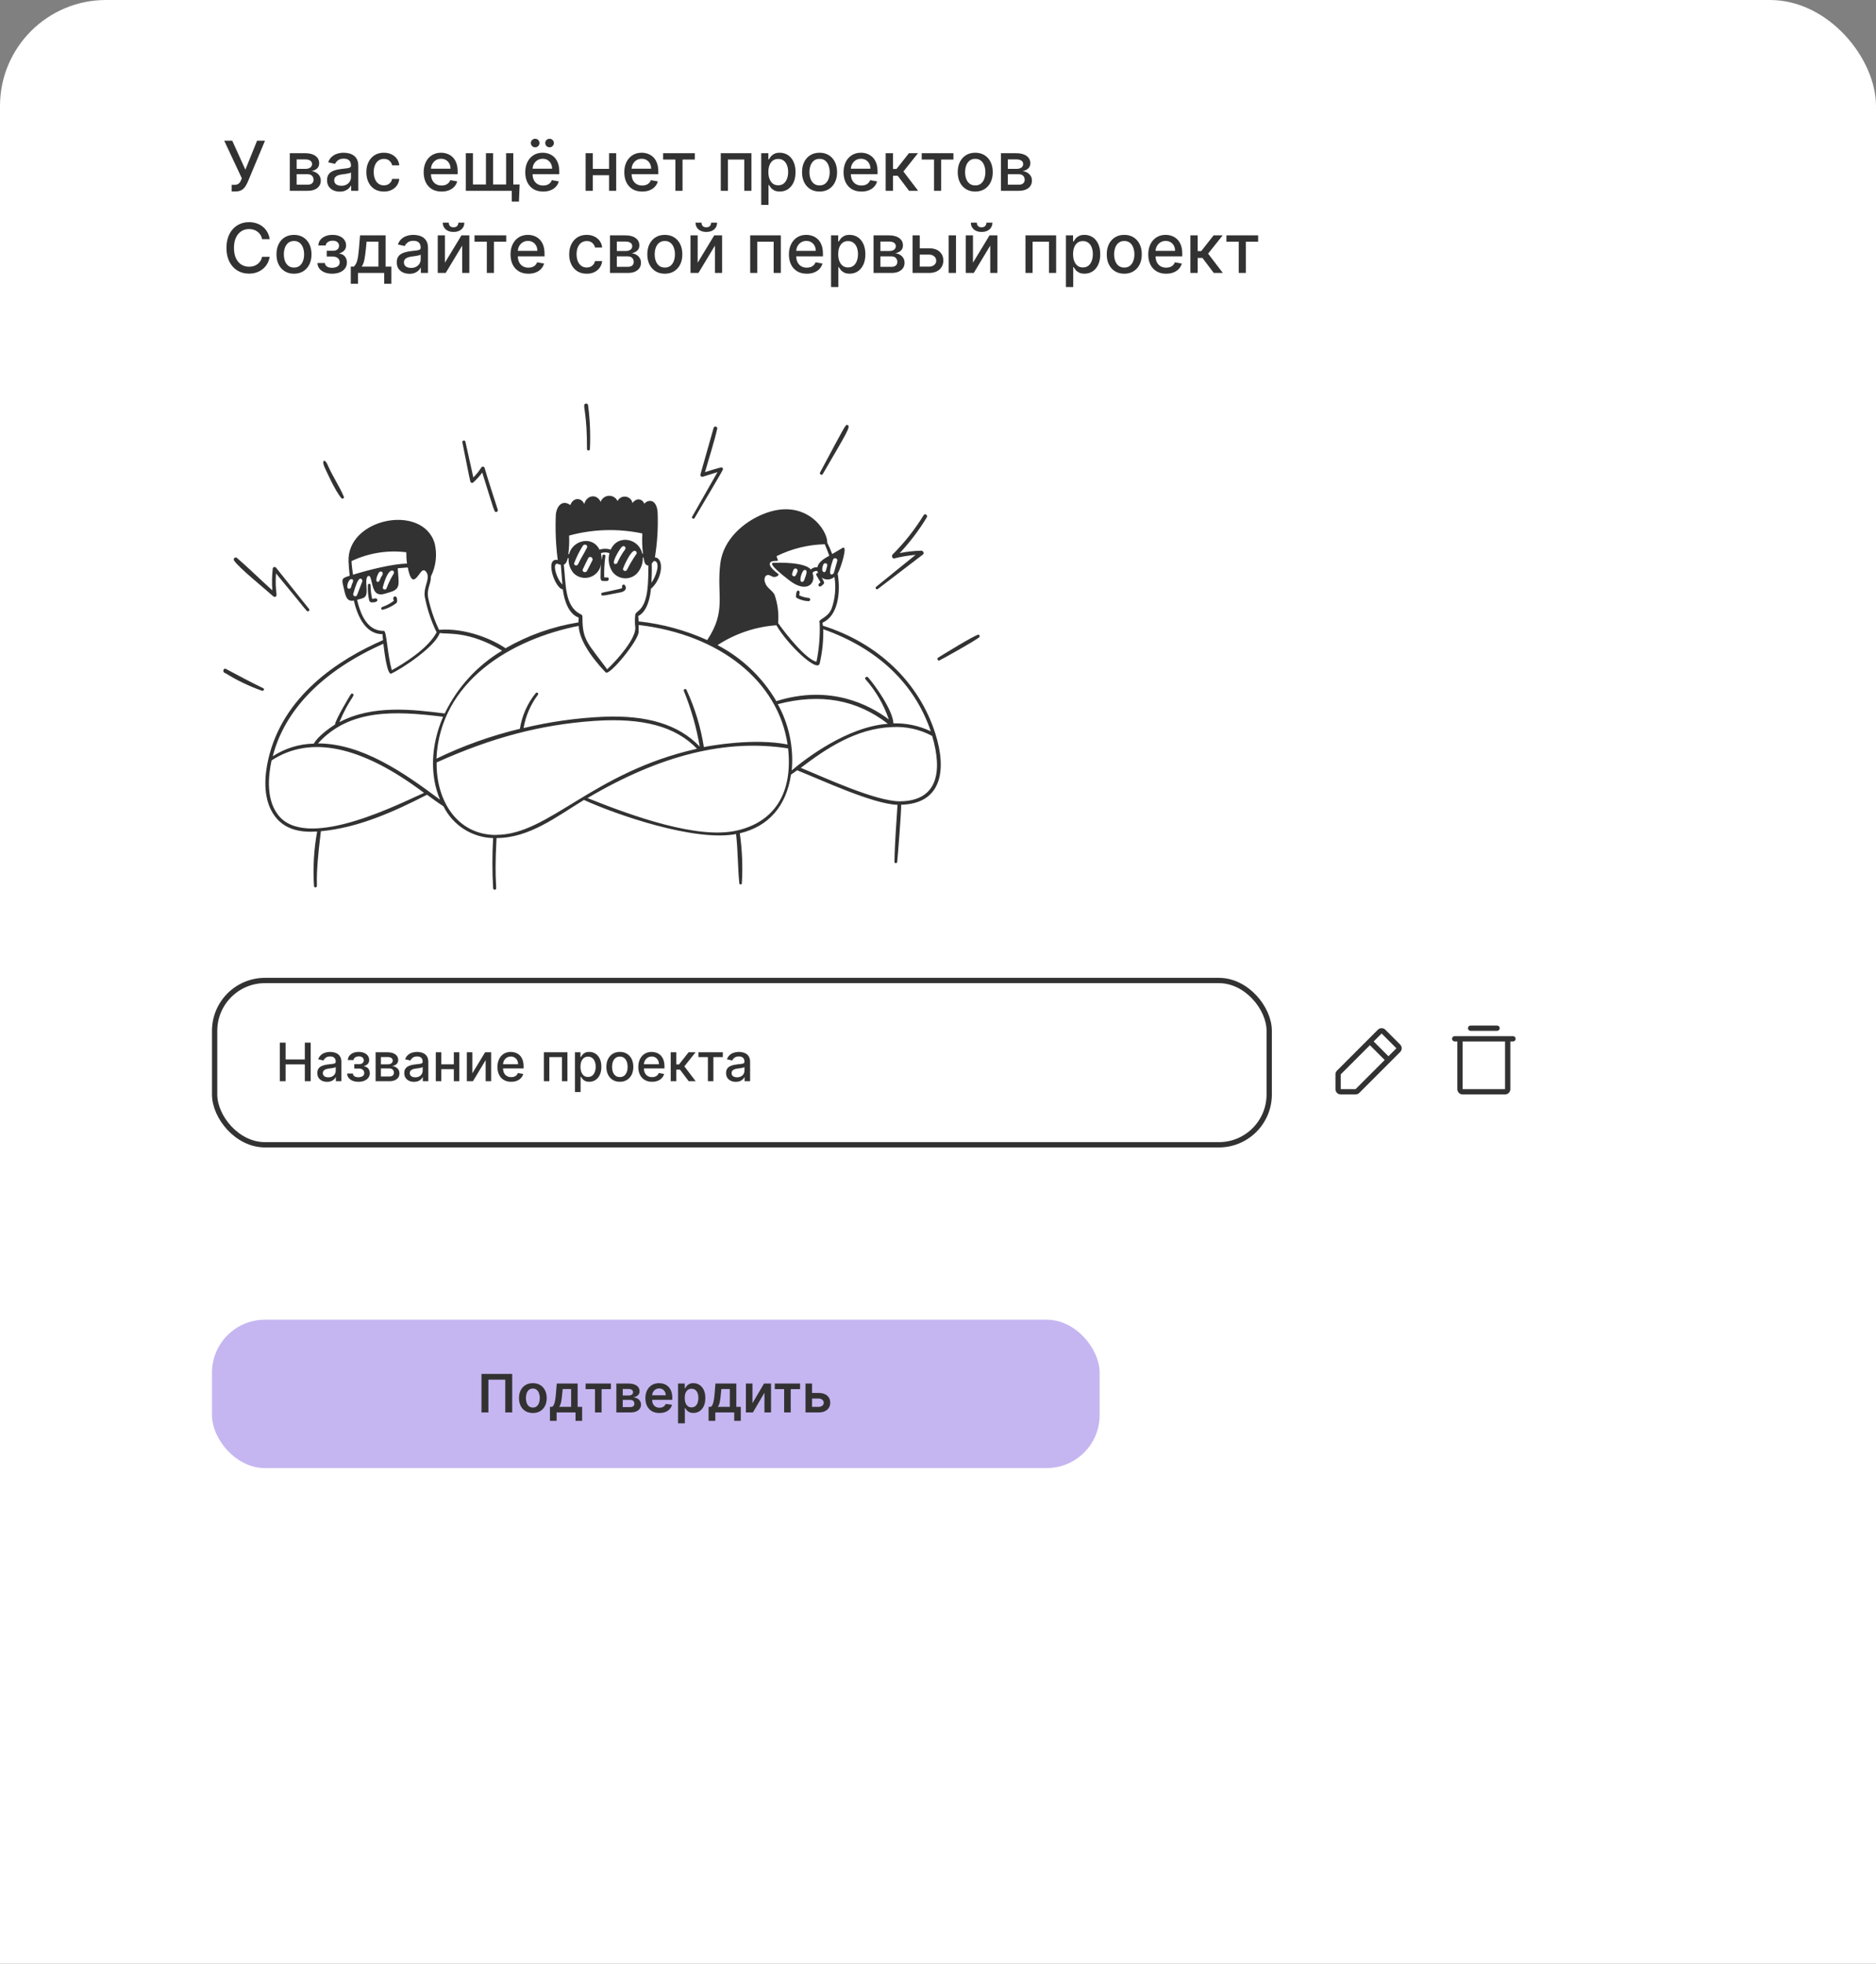 <svg width="708" height="741" viewBox="0 0 708 741" fill="none" xmlns="http://www.w3.org/2000/svg">
<rect x="0" y="0" width="708" height="741" fill="#808080" stroke="none"/>
<rect width="708" height="800" rx="40" fill="white"/>
<path d="M87.416 72.258V69.747H88.552C89.026 69.747 89.417 69.667 89.724 69.507C90.038 69.347 90.294 69.132 90.491 68.861C90.694 68.584 90.863 68.282 90.999 67.956L91.266 67.282L84.619 53.091H87.647L92.605 64.023L97.019 53.091H100.01L93.473 68.722C93.196 69.35 92.876 69.932 92.513 70.467C92.156 71.003 91.679 71.437 91.082 71.769C90.485 72.095 89.694 72.258 88.709 72.258H87.416ZM109.368 72V57.818H115.249C116.849 57.818 118.117 58.16 119.053 58.843C119.989 59.52 120.456 60.44 120.456 61.604C120.456 62.435 120.192 63.093 119.662 63.58C119.133 64.066 118.431 64.392 117.557 64.558C118.191 64.632 118.773 64.823 119.302 65.131C119.832 65.432 120.256 65.838 120.576 66.349C120.903 66.86 121.066 67.47 121.066 68.178C121.066 68.928 120.872 69.593 120.484 70.172C120.096 70.744 119.533 71.194 118.794 71.52C118.062 71.84 117.179 72 116.145 72H109.368ZM111.962 69.692H116.145C116.828 69.692 117.363 69.529 117.751 69.202C118.139 68.876 118.333 68.433 118.333 67.873C118.333 67.214 118.139 66.697 117.751 66.322C117.363 65.94 116.828 65.749 116.145 65.749H111.962V69.692ZM111.962 63.727H115.277C115.794 63.727 116.237 63.653 116.606 63.506C116.982 63.358 117.268 63.149 117.465 62.878C117.668 62.601 117.77 62.275 117.77 61.899C117.77 61.351 117.545 60.923 117.096 60.616C116.646 60.308 116.031 60.154 115.249 60.154H111.962V63.727ZM128.221 72.314C127.323 72.314 126.51 72.148 125.784 71.815C125.057 71.477 124.482 70.987 124.057 70.347C123.639 69.707 123.429 68.922 123.429 67.993C123.429 67.193 123.583 66.534 123.891 66.017C124.199 65.5 124.614 65.091 125.137 64.789C125.661 64.487 126.245 64.26 126.892 64.106C127.538 63.952 128.197 63.835 128.868 63.755C129.717 63.657 130.406 63.577 130.936 63.515C131.465 63.447 131.85 63.34 132.09 63.192C132.33 63.044 132.45 62.804 132.45 62.472V62.407C132.45 61.601 132.222 60.976 131.767 60.533C131.317 60.09 130.646 59.868 129.754 59.868C128.824 59.868 128.092 60.074 127.556 60.486C127.027 60.893 126.661 61.345 126.458 61.844L123.863 61.253C124.171 60.391 124.62 59.696 125.211 59.166C125.808 58.631 126.495 58.243 127.27 58.003C128.046 57.757 128.861 57.633 129.717 57.633C130.283 57.633 130.883 57.701 131.517 57.837C132.158 57.966 132.755 58.206 133.309 58.557C133.869 58.908 134.327 59.409 134.684 60.062C135.041 60.708 135.22 61.548 135.22 62.582V72H132.524V70.061H132.413C132.234 70.418 131.967 70.769 131.61 71.114C131.253 71.458 130.794 71.745 130.234 71.972C129.674 72.2 129.003 72.314 128.221 72.314ZM128.821 70.098C129.585 70.098 130.237 69.947 130.779 69.646C131.327 69.344 131.742 68.95 132.025 68.464C132.315 67.971 132.459 67.445 132.459 66.885V65.057C132.361 65.155 132.17 65.248 131.887 65.334C131.61 65.414 131.293 65.485 130.936 65.546C130.579 65.602 130.231 65.654 129.892 65.703C129.554 65.746 129.271 65.783 129.043 65.814C128.507 65.882 128.018 65.996 127.575 66.156C127.138 66.316 126.787 66.546 126.522 66.848C126.264 67.144 126.135 67.537 126.135 68.03C126.135 68.713 126.387 69.23 126.892 69.581C127.396 69.926 128.04 70.098 128.821 70.098ZM144.871 72.286C143.498 72.286 142.316 71.975 141.325 71.354C140.34 70.726 139.583 69.861 139.054 68.759C138.524 67.657 138.26 66.396 138.26 64.974C138.26 63.533 138.531 62.262 139.072 61.16C139.614 60.053 140.377 59.188 141.362 58.566C142.347 57.944 143.507 57.633 144.843 57.633C145.92 57.633 146.88 57.834 147.724 58.234C148.567 58.628 149.247 59.182 149.764 59.896C150.287 60.61 150.598 61.444 150.697 62.398H148.01C147.862 61.733 147.523 61.16 146.994 60.68C146.471 60.2 145.769 59.96 144.889 59.96C144.12 59.96 143.446 60.163 142.867 60.57C142.295 60.97 141.848 61.542 141.528 62.287C141.208 63.026 141.048 63.9 141.048 64.909C141.048 65.943 141.205 66.836 141.519 67.587C141.833 68.338 142.276 68.919 142.849 69.332C143.427 69.744 144.107 69.95 144.889 69.95C145.412 69.95 145.886 69.855 146.311 69.664C146.742 69.467 147.102 69.187 147.391 68.824C147.687 68.461 147.893 68.024 148.01 67.513H150.697C150.598 68.43 150.3 69.249 149.801 69.969C149.302 70.689 148.635 71.255 147.797 71.668C146.966 72.08 145.991 72.286 144.871 72.286ZM166.642 72.286C165.245 72.286 164.041 71.988 163.032 71.391C162.028 70.787 161.253 69.941 160.705 68.852C160.163 67.756 159.893 66.472 159.893 65.001C159.893 63.549 160.163 62.269 160.705 61.16C161.253 60.053 162.016 59.188 162.995 58.566C163.98 57.944 165.131 57.633 166.448 57.633C167.248 57.633 168.024 57.766 168.775 58.031C169.526 58.295 170.2 58.711 170.797 59.277C171.394 59.843 171.865 60.579 172.209 61.484C172.554 62.382 172.726 63.475 172.726 64.761V65.74H161.453V63.672H170.021C170.021 62.946 169.873 62.302 169.578 61.742C169.282 61.176 168.867 60.73 168.331 60.403C167.802 60.077 167.18 59.914 166.466 59.914C165.691 59.914 165.014 60.105 164.435 60.486C163.863 60.862 163.42 61.354 163.106 61.964C162.798 62.567 162.644 63.222 162.644 63.93V65.546C162.644 66.494 162.81 67.3 163.143 67.965C163.481 68.63 163.952 69.138 164.555 69.489C165.158 69.833 165.863 70.006 166.67 70.006C167.193 70.006 167.67 69.932 168.101 69.784C168.532 69.63 168.904 69.403 169.218 69.101C169.532 68.799 169.772 68.427 169.938 67.984L172.551 68.454C172.342 69.224 171.966 69.898 171.425 70.477C170.889 71.049 170.215 71.495 169.403 71.815C168.596 72.129 167.676 72.286 166.642 72.286ZM196.111 69.618L195.853 76.062H193.147V72H191.384V69.618H196.111ZM175.789 57.818H178.495V69.609H183.397V57.818H186.103V69.609H191.005V57.818H193.711V72H175.789V57.818ZM204.982 72.286C203.584 72.286 202.381 71.988 201.372 71.391C200.368 70.787 199.593 69.941 199.045 68.852C198.503 67.756 198.232 66.472 198.232 65.001C198.232 63.549 198.503 62.269 199.045 61.16C199.593 60.053 200.356 59.188 201.335 58.566C202.32 57.944 203.471 57.633 204.788 57.633C205.588 57.633 206.364 57.766 207.115 58.031C207.865 58.295 208.539 58.711 209.137 59.277C209.734 59.843 210.204 60.579 210.549 61.484C210.894 62.382 211.066 63.475 211.066 64.761V65.74H199.793V63.672H208.361C208.361 62.946 208.213 62.302 207.918 61.742C207.622 61.176 207.207 60.73 206.671 60.403C206.142 60.077 205.52 59.914 204.806 59.914C204.031 59.914 203.354 60.105 202.775 60.486C202.203 60.862 201.759 61.354 201.445 61.964C201.138 62.567 200.984 63.222 200.984 63.93V65.546C200.984 66.494 201.15 67.3 201.482 67.965C201.821 68.63 202.292 69.138 202.895 69.489C203.498 69.833 204.203 70.006 205.009 70.006C205.533 70.006 206.01 69.932 206.441 69.784C206.871 69.63 207.244 69.403 207.558 69.101C207.872 68.799 208.112 68.427 208.278 67.984L210.891 68.454C210.682 69.224 210.306 69.898 209.764 70.477C209.229 71.049 208.555 71.495 207.742 71.815C206.936 72.129 206.016 72.286 204.982 72.286ZM201.972 55.593C201.535 55.593 201.153 55.433 200.827 55.113C200.501 54.787 200.338 54.411 200.338 53.986C200.338 53.525 200.501 53.14 200.827 52.832C201.153 52.525 201.535 52.371 201.972 52.371C202.433 52.371 202.818 52.525 203.126 52.832C203.44 53.14 203.597 53.525 203.597 53.986C203.597 54.411 203.44 54.787 203.126 55.113C202.818 55.433 202.433 55.593 201.972 55.593ZM207.401 55.593C206.964 55.593 206.582 55.433 206.256 55.113C205.93 54.787 205.767 54.411 205.767 53.986C205.767 53.525 205.93 53.14 206.256 52.832C206.582 52.525 206.964 52.371 207.401 52.371C207.862 52.371 208.247 52.525 208.555 52.832C208.869 53.14 209.026 53.525 209.026 53.986C209.026 54.411 208.869 54.787 208.555 55.113C208.247 55.433 207.862 55.593 207.401 55.593ZM230.622 63.718V66.109H222.94V63.718H230.622ZM223.715 57.818V72H221.01V57.818H223.715ZM232.551 57.818V72H229.855V57.818H232.551ZM242.357 72.286C240.959 72.286 239.756 71.988 238.747 71.391C237.743 70.787 236.968 69.941 236.42 68.852C235.878 67.756 235.607 66.472 235.607 65.001C235.607 63.549 235.878 62.269 236.42 61.16C236.968 60.053 237.731 59.188 238.71 58.566C239.695 57.944 240.846 57.633 242.163 57.633C242.963 57.633 243.739 57.766 244.49 58.031C245.24 58.295 245.914 58.711 246.512 59.277C247.109 59.843 247.579 60.579 247.924 61.484C248.269 62.382 248.441 63.475 248.441 64.761V65.74H237.168V63.672H245.736C245.736 62.946 245.588 62.302 245.293 61.742C244.997 61.176 244.582 60.73 244.046 60.403C243.517 60.077 242.895 59.914 242.181 59.914C241.406 59.914 240.729 60.105 240.15 60.486C239.578 60.862 239.134 61.354 238.82 61.964C238.513 62.567 238.359 63.222 238.359 63.93V65.546C238.359 66.494 238.525 67.3 238.857 67.965C239.196 68.63 239.667 69.138 240.27 69.489C240.873 69.833 241.578 70.006 242.384 70.006C242.908 70.006 243.385 69.932 243.816 69.784C244.246 69.63 244.619 69.403 244.933 69.101C245.247 68.799 245.487 68.427 245.653 67.984L248.266 68.454C248.057 69.224 247.681 69.898 247.139 70.477C246.604 71.049 245.93 71.495 245.117 71.815C244.311 72.129 243.391 72.286 242.357 72.286ZM250.253 60.2V57.818H262.219V60.2H257.593V72H254.897V60.2H250.253ZM272.02 72V57.818H283.589V72H280.884V60.2H274.707V72H272.02ZM287.28 77.318V57.818H289.976V60.117H290.206C290.367 59.822 290.597 59.48 290.899 59.092C291.201 58.705 291.619 58.366 292.155 58.077C292.69 57.781 293.398 57.633 294.278 57.633C295.423 57.633 296.445 57.923 297.344 58.501C298.242 59.08 298.947 59.914 299.458 61.004C299.975 62.093 300.233 63.404 300.233 64.937C300.233 66.469 299.978 67.784 299.467 68.879C298.956 69.969 298.255 70.809 297.362 71.4C296.47 71.985 295.451 72.277 294.306 72.277C293.444 72.277 292.739 72.132 292.192 71.843C291.65 71.554 291.225 71.215 290.917 70.827C290.61 70.44 290.373 70.095 290.206 69.793H290.04V77.318H287.28ZM289.985 64.909C289.985 65.906 290.13 66.78 290.419 67.531C290.708 68.282 291.127 68.87 291.675 69.295C292.222 69.713 292.893 69.923 293.687 69.923C294.512 69.923 295.202 69.704 295.756 69.267C296.309 68.824 296.728 68.224 297.011 67.467C297.3 66.71 297.445 65.857 297.445 64.909C297.445 63.974 297.304 63.133 297.02 62.389C296.743 61.644 296.325 61.056 295.765 60.625C295.211 60.194 294.518 59.979 293.687 59.979C292.887 59.979 292.21 60.185 291.656 60.597C291.108 61.01 290.693 61.585 290.41 62.324C290.126 63.062 289.985 63.924 289.985 64.909ZM309.3 72.286C307.971 72.286 306.81 71.981 305.819 71.372C304.828 70.763 304.059 69.91 303.511 68.815C302.963 67.719 302.689 66.439 302.689 64.974C302.689 63.503 302.963 62.216 303.511 61.114C304.059 60.013 304.828 59.157 305.819 58.548C306.81 57.938 307.971 57.633 309.3 57.633C310.63 57.633 311.79 57.938 312.781 58.548C313.772 59.157 314.541 60.013 315.089 61.114C315.637 62.216 315.911 63.503 315.911 64.974C315.911 66.439 315.637 67.719 315.089 68.815C314.541 69.91 313.772 70.763 312.781 71.372C311.79 71.981 310.63 72.286 309.3 72.286ZM309.309 69.969C310.171 69.969 310.885 69.741 311.452 69.285C312.018 68.83 312.436 68.224 312.707 67.467C312.984 66.71 313.123 65.876 313.123 64.965C313.123 64.06 312.984 63.229 312.707 62.472C312.436 61.708 312.018 61.096 311.452 60.634C310.885 60.173 310.171 59.942 309.309 59.942C308.442 59.942 307.721 60.173 307.149 60.634C306.583 61.096 306.161 61.708 305.884 62.472C305.613 63.229 305.478 64.06 305.478 64.965C305.478 65.876 305.613 66.71 305.884 67.467C306.161 68.224 306.583 68.83 307.149 69.285C307.721 69.741 308.442 69.969 309.309 69.969ZM325.105 72.286C323.708 72.286 322.504 71.988 321.495 71.391C320.491 70.787 319.716 69.941 319.168 68.852C318.626 67.756 318.355 66.472 318.355 65.001C318.355 63.549 318.626 62.269 319.168 61.16C319.716 60.053 320.479 59.188 321.458 58.566C322.443 57.944 323.594 57.633 324.911 57.633C325.711 57.633 326.487 57.766 327.238 58.031C327.989 58.295 328.663 58.711 329.26 59.277C329.857 59.843 330.328 60.579 330.672 61.484C331.017 62.382 331.189 63.475 331.189 64.761V65.74H319.916V63.672H328.484C328.484 62.946 328.336 62.302 328.041 61.742C327.745 61.176 327.33 60.73 326.794 60.403C326.265 60.077 325.643 59.914 324.929 59.914C324.154 59.914 323.477 60.105 322.898 60.486C322.326 60.862 321.882 61.354 321.569 61.964C321.261 62.567 321.107 63.222 321.107 63.93V65.546C321.107 66.494 321.273 67.3 321.605 67.965C321.944 68.63 322.415 69.138 323.018 69.489C323.621 69.833 324.326 70.006 325.132 70.006C325.656 70.006 326.133 69.932 326.564 69.784C326.994 69.63 327.367 69.403 327.681 69.101C327.995 68.799 328.235 68.427 328.401 67.984L331.014 68.454C330.805 69.224 330.429 69.898 329.887 70.477C329.352 71.049 328.678 71.495 327.865 71.815C327.059 72.129 326.139 72.286 325.105 72.286ZM334.252 72V57.818H337.013V63.764H338.343L343.024 57.818H346.44L340.946 64.715L346.504 72H343.079L338.804 66.331H337.013V72H334.252ZM347.855 60.2V57.818H359.821V60.2H355.195V72H352.499V60.2H347.855ZM368.054 72.286C366.725 72.286 365.564 71.981 364.573 71.372C363.582 70.763 362.813 69.91 362.265 68.815C361.717 67.719 361.443 66.439 361.443 64.974C361.443 63.503 361.717 62.216 362.265 61.114C362.813 60.013 363.582 59.157 364.573 58.548C365.564 57.938 366.725 57.633 368.054 57.633C369.384 57.633 370.544 57.938 371.535 58.548C372.526 59.157 373.295 60.013 373.843 61.114C374.391 62.216 374.665 63.503 374.665 64.974C374.665 66.439 374.391 67.719 373.843 68.815C373.295 69.91 372.526 70.763 371.535 71.372C370.544 71.981 369.384 72.286 368.054 72.286ZM368.063 69.969C368.925 69.969 369.639 69.741 370.205 69.285C370.772 68.83 371.19 68.224 371.461 67.467C371.738 66.71 371.877 65.876 371.877 64.965C371.877 64.06 371.738 63.229 371.461 62.472C371.19 61.708 370.772 61.096 370.205 60.634C369.639 60.173 368.925 59.942 368.063 59.942C367.195 59.942 366.475 60.173 365.903 60.634C365.337 61.096 364.915 61.708 364.638 62.472C364.367 63.229 364.232 64.06 364.232 64.965C364.232 65.876 364.367 66.71 364.638 67.467C364.915 68.224 365.337 68.83 365.903 69.285C366.475 69.741 367.195 69.969 368.063 69.969ZM377.746 72V57.818H383.628C385.228 57.818 386.496 58.16 387.432 58.843C388.367 59.52 388.835 60.44 388.835 61.604C388.835 62.435 388.571 63.093 388.041 63.58C387.512 64.066 386.81 64.392 385.936 64.558C386.57 64.632 387.152 64.823 387.681 65.131C388.21 65.432 388.635 65.838 388.955 66.349C389.281 66.86 389.445 67.47 389.445 68.178C389.445 68.928 389.251 69.593 388.863 70.172C388.475 70.744 387.912 71.194 387.173 71.52C386.441 71.84 385.558 72 384.523 72H377.746ZM380.341 69.692H384.523C385.207 69.692 385.742 69.529 386.13 69.202C386.518 68.876 386.712 68.433 386.712 67.873C386.712 67.214 386.518 66.697 386.13 66.322C385.742 65.94 385.207 65.749 384.523 65.749H380.341V69.692ZM380.341 63.727H383.656C384.173 63.727 384.616 63.653 384.985 63.506C385.361 63.358 385.647 63.149 385.844 62.878C386.047 62.601 386.148 62.275 386.148 61.899C386.148 61.351 385.924 60.923 385.474 60.616C385.025 60.308 384.41 60.154 383.628 60.154H380.341V63.727ZM101.783 90.24H98.902C98.791 89.624 98.585 89.083 98.283 88.615C97.982 88.147 97.612 87.75 97.175 87.424C96.738 87.098 96.249 86.852 95.707 86.685C95.172 86.519 94.603 86.436 93.999 86.436C92.91 86.436 91.934 86.71 91.072 87.258C90.217 87.806 89.54 88.609 89.041 89.668C88.549 90.726 88.303 92.019 88.303 93.546C88.303 95.084 88.549 96.383 89.041 97.442C89.54 98.501 90.22 99.301 91.082 99.842C91.943 100.384 92.913 100.655 93.99 100.655C94.587 100.655 95.153 100.575 95.689 100.415C96.231 100.249 96.72 100.005 97.157 99.685C97.594 99.365 97.963 98.974 98.265 98.513C98.573 98.045 98.785 97.51 98.902 96.906L101.783 96.915C101.629 97.845 101.33 98.701 100.887 99.482C100.45 100.258 99.887 100.929 99.197 101.495C98.514 102.055 97.733 102.489 96.852 102.797C95.972 103.105 95.012 103.259 93.972 103.259C92.334 103.259 90.876 102.871 89.595 102.095C88.315 101.313 87.305 100.196 86.567 98.744C85.834 97.291 85.468 95.558 85.468 93.546C85.468 91.526 85.837 89.794 86.576 88.347C87.315 86.895 88.324 85.781 89.604 85.005C90.885 84.223 92.34 83.832 93.972 83.832C94.975 83.832 95.91 83.977 96.778 84.266C97.653 84.549 98.437 84.968 99.133 85.522C99.828 86.07 100.404 86.741 100.859 87.535C101.315 88.323 101.623 89.224 101.783 90.24ZM110.949 103.286C109.619 103.286 108.459 102.982 107.468 102.372C106.477 101.763 105.707 100.91 105.16 99.815C104.612 98.719 104.338 97.439 104.338 95.974C104.338 94.503 104.612 93.216 105.16 92.114C105.707 91.013 106.477 90.157 107.468 89.548C108.459 88.938 109.619 88.633 110.949 88.633C112.278 88.633 113.439 88.938 114.43 89.548C115.421 90.157 116.19 91.013 116.738 92.114C117.286 93.216 117.559 94.503 117.559 95.974C117.559 97.439 117.286 98.719 116.738 99.815C116.19 100.91 115.421 101.763 114.43 102.372C113.439 102.982 112.278 103.286 110.949 103.286ZM110.958 100.969C111.82 100.969 112.534 100.741 113.1 100.286C113.666 99.83 114.085 99.224 114.356 98.467C114.633 97.71 114.771 96.876 114.771 95.965C114.771 95.06 114.633 94.229 114.356 93.472C114.085 92.708 113.666 92.096 113.1 91.634C112.534 91.173 111.82 90.942 110.958 90.942C110.09 90.942 109.37 91.173 108.797 91.634C108.231 92.096 107.809 92.708 107.532 93.472C107.262 94.229 107.126 95.06 107.126 95.965C107.126 96.876 107.262 97.71 107.532 98.467C107.809 99.224 108.231 99.83 108.797 100.286C109.37 100.741 110.09 100.969 110.958 100.969ZM119.801 99.251H122.626C122.663 99.83 122.925 100.276 123.411 100.59C123.903 100.904 124.54 101.061 125.322 101.061C126.116 101.061 126.793 100.892 127.353 100.553C127.913 100.209 128.194 99.676 128.194 98.956C128.194 98.525 128.086 98.15 127.87 97.829C127.661 97.503 127.363 97.251 126.975 97.072C126.593 96.894 126.141 96.805 125.618 96.805H123.309V94.635H125.618C126.399 94.635 126.984 94.456 127.372 94.099C127.76 93.742 127.953 93.296 127.953 92.761C127.953 92.182 127.744 91.717 127.326 91.367C126.913 91.01 126.338 90.831 125.599 90.831C124.848 90.831 124.223 91 123.725 91.339C123.226 91.671 122.965 92.102 122.94 92.631H120.152C120.17 91.837 120.41 91.142 120.872 90.545C121.34 89.942 121.967 89.474 122.755 89.141C123.549 88.803 124.451 88.633 125.461 88.633C126.513 88.633 127.424 88.803 128.194 89.141C128.963 89.48 129.557 89.948 129.975 90.545C130.4 91.142 130.613 91.828 130.613 92.604C130.613 93.385 130.379 94.026 129.911 94.524C129.449 95.017 128.846 95.371 128.101 95.586V95.734C128.649 95.771 129.135 95.937 129.56 96.232C129.985 96.528 130.317 96.919 130.557 97.405C130.797 97.891 130.917 98.442 130.917 99.058C130.917 99.925 130.677 100.676 130.197 101.31C129.723 101.944 129.065 102.434 128.221 102.778C127.384 103.117 126.427 103.286 125.35 103.286C124.303 103.286 123.365 103.123 122.534 102.797C121.709 102.464 121.053 101.997 120.567 101.393C120.087 100.79 119.832 100.076 119.801 99.251ZM132.383 107.09V100.609H133.537C133.833 100.338 134.082 100.015 134.285 99.639C134.494 99.264 134.67 98.817 134.811 98.3C134.959 97.783 135.082 97.18 135.181 96.491C135.279 95.795 135.365 95.001 135.439 94.109L135.882 88.818H145.521V100.609H147.7V107.09H145.004V103H135.116V107.09H132.383ZM136.492 100.609H142.825V91.182H138.357L138.061 94.109C137.92 95.598 137.741 96.891 137.526 97.987C137.31 99.076 136.966 99.95 136.492 100.609ZM154.526 103.314C153.627 103.314 152.815 103.148 152.088 102.815C151.362 102.477 150.787 101.987 150.362 101.347C149.943 100.707 149.734 99.922 149.734 98.993C149.734 98.193 149.888 97.534 150.196 97.017C150.503 96.5 150.919 96.091 151.442 95.789C151.965 95.487 152.55 95.26 153.196 95.106C153.843 94.952 154.501 94.835 155.172 94.755C156.022 94.656 156.711 94.576 157.24 94.515C157.77 94.447 158.154 94.34 158.395 94.192C158.635 94.044 158.755 93.804 158.755 93.472V93.407C158.755 92.601 158.527 91.976 158.071 91.533C157.622 91.09 156.951 90.868 156.059 90.868C155.129 90.868 154.397 91.074 153.861 91.487C153.332 91.893 152.966 92.345 152.762 92.844L150.168 92.253C150.476 91.391 150.925 90.695 151.516 90.166C152.113 89.631 152.799 89.243 153.575 89.003C154.35 88.757 155.166 88.633 156.022 88.633C156.588 88.633 157.188 88.701 157.822 88.837C158.462 88.966 159.059 89.206 159.613 89.557C160.173 89.908 160.632 90.409 160.989 91.062C161.346 91.708 161.525 92.548 161.525 93.582V103H158.828V101.061H158.718C158.539 101.418 158.271 101.769 157.914 102.114C157.557 102.458 157.099 102.745 156.539 102.972C155.979 103.2 155.308 103.314 154.526 103.314ZM155.126 101.098C155.889 101.098 156.542 100.947 157.083 100.646C157.631 100.344 158.047 99.95 158.33 99.464C158.619 98.971 158.764 98.445 158.764 97.885V96.057C158.665 96.155 158.475 96.248 158.191 96.334C157.914 96.414 157.597 96.485 157.24 96.546C156.883 96.602 156.536 96.654 156.197 96.703C155.859 96.746 155.575 96.783 155.348 96.814C154.812 96.882 154.323 96.996 153.88 97.156C153.443 97.316 153.092 97.546 152.827 97.848C152.569 98.144 152.439 98.537 152.439 99.03C152.439 99.713 152.692 100.23 153.196 100.581C153.701 100.926 154.344 101.098 155.126 101.098ZM167.907 99.131L174.157 88.818H177.131V103H174.425V92.678L168.202 103H165.202V88.818H167.907V99.131ZM172.976 84.017H175.247C175.247 85.057 174.878 85.904 174.139 86.556C173.407 87.202 172.416 87.526 171.166 87.526C169.923 87.526 168.935 87.202 168.202 86.556C167.47 85.904 167.104 85.057 167.104 84.017H169.366C169.366 84.479 169.501 84.888 169.772 85.245C170.043 85.596 170.507 85.771 171.166 85.771C171.812 85.771 172.274 85.596 172.551 85.245C172.834 84.894 172.976 84.485 172.976 84.017ZM179.083 91.2V88.818H191.049V91.2H186.423V103H183.727V91.2H179.083ZM199.421 103.286C198.024 103.286 196.821 102.988 195.811 102.391C194.808 101.787 194.032 100.941 193.484 99.852C192.943 98.756 192.672 97.472 192.672 96.001C192.672 94.549 192.943 93.269 193.484 92.16C194.032 91.053 194.795 90.188 195.774 89.566C196.759 88.944 197.91 88.633 199.227 88.633C200.027 88.633 200.803 88.766 201.554 89.031C202.305 89.295 202.979 89.711 203.576 90.277C204.173 90.843 204.644 91.579 204.989 92.484C205.333 93.382 205.506 94.475 205.506 95.761V96.74H194.232V94.672H202.8C202.8 93.945 202.653 93.302 202.357 92.742C202.062 92.176 201.646 91.73 201.111 91.403C200.581 91.077 199.96 90.914 199.246 90.914C198.47 90.914 197.793 91.105 197.214 91.487C196.642 91.862 196.199 92.354 195.885 92.964C195.577 93.567 195.423 94.222 195.423 94.93V96.546C195.423 97.494 195.589 98.3 195.922 98.965C196.26 99.63 196.731 100.138 197.335 100.489C197.938 100.833 198.643 101.006 199.449 101.006C199.972 101.006 200.449 100.932 200.88 100.784C201.311 100.63 201.683 100.402 201.997 100.101C202.311 99.799 202.551 99.427 202.717 98.984L205.33 99.454C205.121 100.224 204.746 100.898 204.204 101.477C203.668 102.049 202.994 102.495 202.182 102.815C201.375 103.129 200.455 103.286 199.421 103.286ZM221.423 103.286C220.051 103.286 218.869 102.975 217.878 102.354C216.893 101.726 216.136 100.861 215.607 99.759C215.077 98.657 214.812 97.396 214.812 95.974C214.812 94.533 215.083 93.262 215.625 92.16C216.167 91.053 216.93 90.188 217.915 89.566C218.9 88.944 220.06 88.633 221.396 88.633C222.473 88.633 223.433 88.834 224.276 89.234C225.12 89.628 225.8 90.182 226.317 90.896C226.84 91.61 227.151 92.444 227.249 93.398H224.562C224.415 92.733 224.076 92.16 223.547 91.68C223.024 91.2 222.322 90.96 221.442 90.96C220.672 90.96 219.998 91.163 219.42 91.57C218.847 91.97 218.401 92.542 218.081 93.287C217.761 94.026 217.601 94.9 217.601 95.909C217.601 96.943 217.758 97.836 218.072 98.587C218.386 99.338 218.829 99.919 219.401 100.332C219.98 100.744 220.66 100.95 221.442 100.95C221.965 100.95 222.439 100.855 222.864 100.664C223.295 100.467 223.655 100.187 223.944 99.824C224.239 99.461 224.446 99.024 224.562 98.513H227.249C227.151 99.43 226.852 100.249 226.354 100.969C225.855 101.689 225.187 102.255 224.35 102.668C223.519 103.08 222.544 103.286 221.423 103.286ZM230.202 103V88.818H236.083C237.683 88.818 238.951 89.16 239.887 89.843C240.823 90.52 241.29 91.44 241.29 92.604C241.29 93.435 241.026 94.093 240.496 94.579C239.967 95.066 239.265 95.392 238.391 95.558C239.025 95.632 239.607 95.823 240.136 96.131C240.666 96.432 241.09 96.838 241.41 97.349C241.737 97.86 241.9 98.47 241.9 99.178C241.9 99.928 241.706 100.593 241.318 101.172C240.93 101.744 240.367 102.194 239.628 102.52C238.896 102.84 238.013 103 236.979 103H230.202ZM232.796 100.692H236.979C237.662 100.692 238.197 100.529 238.585 100.202C238.973 99.876 239.167 99.433 239.167 98.873C239.167 98.214 238.973 97.697 238.585 97.322C238.197 96.94 237.662 96.749 236.979 96.749H232.796V100.692ZM232.796 94.727H236.111C236.628 94.727 237.071 94.653 237.44 94.506C237.816 94.358 238.102 94.149 238.299 93.878C238.502 93.601 238.604 93.275 238.604 92.899C238.604 92.351 238.379 91.924 237.93 91.616C237.48 91.308 236.865 91.154 236.083 91.154H232.796V94.727ZM250.902 103.286C249.572 103.286 248.412 102.982 247.421 102.372C246.43 101.763 245.661 100.91 245.113 99.815C244.565 98.719 244.291 97.439 244.291 95.974C244.291 94.503 244.565 93.216 245.113 92.114C245.661 91.013 246.43 90.157 247.421 89.548C248.412 88.938 249.572 88.633 250.902 88.633C252.231 88.633 253.392 88.938 254.383 89.548C255.374 90.157 256.143 91.013 256.691 92.114C257.239 93.216 257.513 94.503 257.513 95.974C257.513 97.439 257.239 98.719 256.691 99.815C256.143 100.91 255.374 101.763 254.383 102.372C253.392 102.982 252.231 103.286 250.902 103.286ZM250.911 100.969C251.773 100.969 252.487 100.741 253.053 100.286C253.619 99.83 254.038 99.224 254.309 98.467C254.586 97.71 254.724 96.876 254.724 95.965C254.724 95.06 254.586 94.229 254.309 93.472C254.038 92.708 253.619 92.096 253.053 91.634C252.487 91.173 251.773 90.942 250.911 90.942C250.043 90.942 249.323 91.173 248.751 91.634C248.184 92.096 247.763 92.708 247.486 93.472C247.215 94.229 247.079 95.06 247.079 95.965C247.079 96.876 247.215 97.71 247.486 98.467C247.763 99.224 248.184 99.83 248.751 100.286C249.323 100.741 250.043 100.969 250.911 100.969ZM263.299 99.131L269.55 88.818H272.523V103H269.818V92.678L263.595 103H260.594V88.818H263.299V99.131ZM268.368 84.017H270.64C270.64 85.057 270.27 85.904 269.532 86.556C268.799 87.202 267.808 87.526 266.559 87.526C265.315 87.526 264.327 87.202 263.595 86.556C262.862 85.904 262.496 85.057 262.496 84.017H264.758C264.758 84.479 264.894 84.888 265.164 85.245C265.435 85.596 265.9 85.771 266.559 85.771C267.205 85.771 267.667 85.596 267.944 85.245C268.227 84.894 268.368 84.485 268.368 84.017ZM283.116 103V88.818H294.684V103H291.979V91.2H285.802V103H283.116ZM304.488 103.286C303.09 103.286 301.887 102.988 300.877 102.391C299.874 101.787 299.099 100.941 298.551 99.852C298.009 98.756 297.738 97.472 297.738 96.001C297.738 94.549 298.009 93.269 298.551 92.16C299.099 91.053 299.862 90.188 300.841 89.566C301.825 88.944 302.976 88.633 304.294 88.633C305.094 88.633 305.869 88.766 306.62 89.031C307.371 89.295 308.045 89.711 308.642 90.277C309.239 90.843 309.71 91.579 310.055 92.484C310.4 93.382 310.572 94.475 310.572 95.761V96.74H299.299V94.672H307.867C307.867 93.945 307.719 93.302 307.424 92.742C307.128 92.176 306.713 91.73 306.177 91.403C305.648 91.077 305.026 90.914 304.312 90.914C303.537 90.914 302.859 91.105 302.281 91.487C301.708 91.862 301.265 92.354 300.951 92.964C300.644 93.567 300.49 94.222 300.49 94.93V96.546C300.49 97.494 300.656 98.3 300.988 98.965C301.327 99.63 301.798 100.138 302.401 100.489C303.004 100.833 303.709 101.006 304.515 101.006C305.038 101.006 305.516 100.932 305.946 100.784C306.377 100.63 306.75 100.402 307.064 100.101C307.377 99.799 307.618 99.427 307.784 98.984L310.397 99.454C310.187 100.224 309.812 100.898 309.27 101.477C308.735 102.049 308.061 102.495 307.248 102.815C306.442 103.129 305.522 103.286 304.488 103.286ZM313.635 108.318V88.818H316.331V91.117H316.562C316.722 90.822 316.953 90.48 317.254 90.092C317.556 89.704 317.975 89.366 318.51 89.077C319.046 88.781 319.753 88.633 320.634 88.633C321.779 88.633 322.8 88.923 323.699 89.501C324.598 90.08 325.302 90.914 325.813 92.004C326.33 93.093 326.589 94.404 326.589 95.937C326.589 97.469 326.334 98.784 325.823 99.879C325.312 100.969 324.61 101.809 323.718 102.4C322.825 102.985 321.806 103.277 320.661 103.277C319.8 103.277 319.095 103.132 318.547 102.843C318.005 102.554 317.581 102.215 317.273 101.827C316.965 101.44 316.728 101.095 316.562 100.793H316.396V108.318H313.635ZM316.34 95.909C316.34 96.906 316.485 97.78 316.774 98.531C317.064 99.282 317.482 99.87 318.03 100.295C318.578 100.713 319.249 100.923 320.043 100.923C320.868 100.923 321.557 100.704 322.111 100.267C322.665 99.824 323.084 99.224 323.367 98.467C323.656 97.71 323.801 96.857 323.801 95.909C323.801 94.974 323.659 94.133 323.376 93.388C323.099 92.644 322.68 92.056 322.12 91.625C321.566 91.194 320.874 90.979 320.043 90.979C319.243 90.979 318.566 91.185 318.012 91.597C317.464 92.01 317.048 92.585 316.765 93.324C316.482 94.062 316.34 94.924 316.34 95.909ZM329.682 103V88.818H335.563C337.164 88.818 338.432 89.16 339.367 89.843C340.303 90.52 340.771 91.44 340.771 92.604C340.771 93.435 340.506 94.093 339.977 94.579C339.447 95.066 338.746 95.392 337.872 95.558C338.506 95.632 339.087 95.823 339.617 96.131C340.146 96.432 340.571 96.838 340.891 97.349C341.217 97.86 341.38 98.47 341.38 99.178C341.38 99.928 341.186 100.593 340.798 101.172C340.411 101.744 339.847 102.194 339.109 102.52C338.376 102.84 337.493 103 336.459 103H329.682ZM332.276 100.692H336.459C337.142 100.692 337.678 100.529 338.066 100.202C338.453 99.876 338.647 99.433 338.647 98.873C338.647 98.214 338.453 97.697 338.066 97.322C337.678 96.94 337.142 96.749 336.459 96.749H332.276V100.692ZM332.276 94.727H335.591C336.108 94.727 336.551 94.653 336.921 94.506C337.296 94.358 337.582 94.149 337.779 93.878C337.982 93.601 338.084 93.275 338.084 92.899C338.084 92.351 337.859 91.924 337.41 91.616C336.961 91.308 336.345 91.154 335.563 91.154H332.276V94.727ZM346.486 93.693H350.604C352.34 93.693 353.675 94.124 354.611 94.986C355.547 95.847 356.014 96.959 356.014 98.319C356.014 99.205 355.805 100.002 355.387 100.71C354.968 101.418 354.356 101.978 353.549 102.391C352.743 102.797 351.761 103 350.604 103H344.409V88.818H347.114V100.618H350.604C351.398 100.618 352.05 100.412 352.561 99.999C353.072 99.581 353.328 99.048 353.328 98.402C353.328 97.719 353.072 97.162 352.561 96.731C352.05 96.294 351.398 96.075 350.604 96.075H346.486V93.693ZM358.027 103V88.818H360.788V103H358.027ZM367.198 99.131L373.449 88.818H376.422V103H373.716V92.678L367.493 103H364.493V88.818H367.198V99.131ZM372.267 84.017H374.538C374.538 85.057 374.169 85.904 373.43 86.556C372.698 87.202 371.707 87.526 370.457 87.526C369.214 87.526 368.226 87.202 367.493 86.556C366.761 85.904 366.395 85.057 366.395 84.017H368.657C368.657 84.479 368.792 84.888 369.063 85.245C369.334 85.596 369.798 85.771 370.457 85.771C371.103 85.771 371.565 85.596 371.842 85.245C372.125 84.894 372.267 84.485 372.267 84.017ZM387.014 103V88.818H398.583V103H395.878V91.2H389.701V103H387.014ZM402.274 108.318V88.818H404.97V91.117H405.201C405.361 90.822 405.592 90.48 405.893 90.092C406.195 89.704 406.613 89.366 407.149 89.077C407.684 88.781 408.392 88.633 409.272 88.633C410.417 88.633 411.439 88.923 412.338 89.501C413.236 90.08 413.941 90.914 414.452 92.004C414.969 93.093 415.228 94.404 415.228 95.937C415.228 97.469 414.972 98.784 414.461 99.879C413.95 100.969 413.249 101.809 412.356 102.4C411.464 102.985 410.445 103.277 409.3 103.277C408.438 103.277 407.734 103.132 407.186 102.843C406.644 102.554 406.219 102.215 405.912 101.827C405.604 101.44 405.367 101.095 405.201 100.793H405.034V108.318H402.274ZM404.979 95.909C404.979 96.906 405.124 97.78 405.413 98.531C405.702 99.282 406.121 99.87 406.669 100.295C407.217 100.713 407.887 100.923 408.681 100.923C409.506 100.923 410.196 100.704 410.75 100.267C411.304 99.824 411.722 99.224 412.005 98.467C412.295 97.71 412.439 96.857 412.439 95.909C412.439 94.974 412.298 94.133 412.015 93.388C411.738 92.644 411.319 92.056 410.759 91.625C410.205 91.194 409.512 90.979 408.681 90.979C407.881 90.979 407.204 91.185 406.65 91.597C406.102 92.01 405.687 92.585 405.404 93.324C405.121 94.062 404.979 94.924 404.979 95.909ZM424.294 103.286C422.965 103.286 421.805 102.982 420.814 102.372C419.823 101.763 419.053 100.91 418.505 99.815C417.958 98.719 417.684 97.439 417.684 95.974C417.684 94.503 417.958 93.216 418.505 92.114C419.053 91.013 419.823 90.157 420.814 89.548C421.805 88.938 422.965 88.633 424.294 88.633C425.624 88.633 426.784 88.938 427.775 89.548C428.766 90.157 429.536 91.013 430.083 92.114C430.631 93.216 430.905 94.503 430.905 95.974C430.905 97.439 430.631 98.719 430.083 99.815C429.536 100.91 428.766 101.763 427.775 102.372C426.784 102.982 425.624 103.286 424.294 103.286ZM424.304 100.969C425.165 100.969 425.879 100.741 426.446 100.286C427.012 99.83 427.431 99.224 427.701 98.467C427.978 97.71 428.117 96.876 428.117 95.965C428.117 95.06 427.978 94.229 427.701 93.472C427.431 92.708 427.012 92.096 426.446 91.634C425.879 91.173 425.165 90.942 424.304 90.942C423.436 90.942 422.716 91.173 422.143 91.634C421.577 92.096 421.155 92.708 420.878 93.472C420.607 94.229 420.472 95.06 420.472 95.965C420.472 96.876 420.607 97.71 420.878 98.467C421.155 99.224 421.577 99.83 422.143 100.286C422.716 100.741 423.436 100.969 424.304 100.969ZM440.099 103.286C438.702 103.286 437.498 102.988 436.489 102.391C435.485 101.787 434.71 100.941 434.162 99.852C433.62 98.756 433.35 97.472 433.35 96.001C433.35 94.549 433.62 93.269 434.162 92.16C434.71 91.053 435.473 90.188 436.452 89.566C437.437 88.944 438.588 88.633 439.905 88.633C440.705 88.633 441.481 88.766 442.232 89.031C442.983 89.295 443.657 89.711 444.254 90.277C444.851 90.843 445.322 91.579 445.666 92.484C446.011 93.382 446.183 94.475 446.183 95.761V96.74H434.91V94.672H443.478C443.478 93.945 443.33 93.302 443.035 92.742C442.74 92.176 442.324 91.73 441.789 91.403C441.259 91.077 440.637 90.914 439.923 90.914C439.148 90.914 438.471 91.105 437.892 91.487C437.32 91.862 436.877 92.354 436.563 92.964C436.255 93.567 436.101 94.222 436.101 94.93V96.546C436.101 97.494 436.267 98.3 436.6 98.965C436.938 99.63 437.409 100.138 438.012 100.489C438.615 100.833 439.32 101.006 440.127 101.006C440.65 101.006 441.127 100.932 441.558 100.784C441.989 100.63 442.361 100.402 442.675 100.101C442.989 99.799 443.229 99.427 443.395 98.984L446.008 99.454C445.799 100.224 445.423 100.898 444.882 101.477C444.346 102.049 443.672 102.495 442.86 102.815C442.053 103.129 441.133 103.286 440.099 103.286ZM449.246 103V88.818H452.007V94.764H453.337L458.018 88.818H461.434L455.94 95.715L461.499 103H458.073L453.798 97.331H452.007V103H449.246ZM462.849 91.2V88.818H474.815V91.2H470.189V103H467.493V91.2H462.849Z" fill="#333232"/>
<path d="M301.07 225.836C302.365 226.473 303.783 226.821 305.225 226.856C305.306 226.846 305.385 226.821 305.456 226.781C305.527 226.741 305.589 226.688 305.64 226.624C305.69 226.559 305.727 226.486 305.748 226.407C305.77 226.329 305.776 226.246 305.765 226.166C305.645 225.221 304.58 226.031 301.625 224.666L301.775 223.556C301.85 223.241 301.475 222.731 301.07 222.881C300.665 223.031 300.56 223.511 300.44 224.381C300.32 225.251 300.26 225.431 301.07 225.836ZM144.5 230.096C146.305 229.605 148 228.775 149.495 227.651C150.08 227.201 149.885 226.151 149.72 225.551C149.673 225.395 149.57 225.262 149.432 225.178C149.293 225.093 149.128 225.063 148.968 225.092C148.808 225.122 148.665 225.21 148.565 225.339C148.466 225.467 148.418 225.628 148.43 225.791C148.459 226.116 148.519 226.437 148.61 226.751C145.055 229.346 143.675 228.701 143.885 229.751C143.932 229.87 144.019 229.97 144.131 230.033C144.243 230.096 144.374 230.118 144.5 230.096ZM140.42 227.321C143.42 227.321 142.4 225.551 141.59 225.821L140.435 226.001C139.445 221.306 140.24 220.316 139.385 220.286C139.256 220.277 139.129 220.32 139.031 220.404C138.933 220.488 138.872 220.607 138.86 220.736C138.754 222.59 138.89 224.451 139.265 226.271C139.43 227.081 139.73 227.321 140.42 227.321ZM227.525 224.741C228.38 224.741 232.88 223.766 233.645 223.646C234.77 223.451 236.105 223.106 236.195 221.891C236.195 221.141 235.655 220.271 235.04 220.721C234.912 220.81 234.818 220.94 234.772 221.089C234.725 221.239 234.73 221.399 234.785 221.546C235.01 222.131 234.53 222.086 227.285 223.661C227.152 223.702 227.039 223.791 226.969 223.912C226.899 224.033 226.877 224.175 226.907 224.311C226.938 224.447 227.018 224.567 227.132 224.647C227.247 224.726 227.387 224.76 227.525 224.741ZM128.87 188.021C129.2 188.396 130.01 188.021 129.77 187.451C128.27 183.791 125.51 179.711 123.77 175.691C123.5 175.046 122.96 173.951 122.435 173.891C122.369 173.881 122.302 173.89 122.242 173.917C122.181 173.943 122.128 173.986 122.09 174.041C121.76 174.491 122.24 175.736 122.465 176.261C123.155 177.746 126.5 185.306 128.87 188.021ZM177.5 181.691C177.528 181.808 177.587 181.915 177.669 182.003C177.752 182.091 177.856 182.155 177.971 182.19C178.087 182.225 178.209 182.229 178.326 182.202C178.444 182.175 178.552 182.117 178.64 182.036C179.879 180.908 181.004 179.662 182 178.316C186.5 192.716 186.5 193.226 187.205 193.226C187.306 193.223 187.406 193.198 187.496 193.154C187.587 193.109 187.667 193.045 187.731 192.967C187.795 192.889 187.842 192.798 187.867 192.7C187.893 192.602 187.897 192.5 187.88 192.401C186.2 187.091 184.43 181.901 182.9 176.606C182.866 176.474 182.794 176.355 182.692 176.265C182.591 176.174 182.465 176.116 182.33 176.096C182.195 176.077 182.058 176.098 181.935 176.157C181.813 176.215 181.71 176.309 181.64 176.426C180.779 177.78 179.773 179.038 178.64 180.176C177.74 176.066 175.64 166.676 175.64 166.676C175.602 166.524 175.506 166.394 175.373 166.314C175.239 166.234 175.079 166.21 174.928 166.248C174.777 166.286 174.647 166.382 174.566 166.516C174.486 166.649 174.462 166.809 174.5 166.961C175.01 169.286 177.185 180.656 177.5 181.691ZM99.365 259.721C94.535 257.411 90.23 255.041 85.28 252.431C84.32 251.921 83.66 253.676 85.16 254.081C89.482 256.778 94.09 258.987 98.9 260.666C99.5 260.831 99.92 260.051 99.365 259.721ZM103.205 225.086C103.308 225.177 103.437 225.234 103.574 225.25C103.71 225.266 103.849 225.24 103.97 225.176C104.96 224.696 103.685 223.511 104.165 216.386C116.33 231.071 115.655 230.696 116.165 230.696C116.271 230.702 116.376 230.678 116.469 230.627C116.561 230.576 116.637 230.499 116.688 230.406C116.738 230.313 116.761 230.208 116.753 230.102C116.746 229.997 116.708 229.895 116.645 229.811C114.74 227.411 106.4 217.046 104.18 214.226C104.097 214.12 103.985 214.04 103.857 213.996C103.73 213.952 103.593 213.945 103.462 213.977C103.331 214.009 103.211 214.077 103.118 214.174C103.025 214.271 102.961 214.393 102.935 214.526C102.63 217.265 102.58 220.027 102.785 222.776C98.285 218.741 93.98 214.466 89.435 210.536C89.298 210.425 89.126 210.367 88.949 210.371C88.773 210.375 88.603 210.441 88.471 210.557C88.338 210.673 88.251 210.833 88.224 211.007C88.198 211.182 88.234 211.36 88.325 211.511C90.095 214.256 100.085 222.251 103.205 225.086ZM221.525 169.451C221.525 169.598 221.584 169.739 221.688 169.843C221.792 169.947 221.933 170.006 222.08 170.006C222.227 170.006 222.369 169.947 222.473 169.843C222.577 169.739 222.635 169.598 222.635 169.451C222.892 163.941 222.661 158.419 221.945 152.951C221.93 152.806 221.873 152.67 221.781 152.557C221.69 152.444 221.567 152.361 221.429 152.316C221.291 152.272 221.143 152.268 221.003 152.306C220.863 152.344 220.737 152.422 220.64 152.531C219.965 153.401 221.585 156.146 221.525 169.451ZM262.115 195.506C273.53 176.246 272.915 177.206 272.825 176.861C272.57 175.991 271.85 176.411 266.075 178.151C267.575 172.826 269.45 167.141 270.695 161.756C270.721 161.581 270.681 161.404 270.582 161.258C270.484 161.112 270.335 161.008 270.164 160.967C269.992 160.925 269.812 160.949 269.658 161.034C269.504 161.119 269.387 161.259 269.33 161.426C267.635 167.426 265.955 173.291 264.335 179.051C264.309 179.17 264.314 179.293 264.348 179.41C264.383 179.527 264.447 179.633 264.534 179.719C264.621 179.804 264.728 179.866 264.845 179.899C264.963 179.931 265.087 179.934 265.205 179.906C265.205 179.906 269.18 178.676 270.785 178.151L261.2 194.996C261.144 195.116 261.135 195.253 261.175 195.38C261.216 195.506 261.303 195.613 261.42 195.678C261.536 195.742 261.672 195.761 261.801 195.729C261.93 195.697 262.043 195.617 262.115 195.506ZM369.365 239.501C368.585 239.126 354.155 248.096 354.005 248.201C353.48 248.576 354.005 249.506 354.545 249.221C355.415 248.831 369.2 241.166 369.665 240.341C369.701 240.266 369.721 240.185 369.725 240.102C369.73 240.019 369.717 239.936 369.689 239.858C369.662 239.78 369.619 239.709 369.563 239.647C369.507 239.586 369.44 239.536 369.365 239.501ZM331.175 222.356C331.175 222.356 345.635 211.331 348.335 209.231C348.92 208.766 348.335 207.731 347.645 207.806C344.923 207.87 342.213 208.177 339.545 208.721C343.417 204.59 346.846 200.065 349.775 195.221C350.27 194.411 349.07 193.571 348.59 194.396C345.285 199.786 341.353 204.766 336.875 209.231C336.395 209.696 336.695 210.836 337.475 210.731C340.123 210.056 342.822 209.605 345.545 209.381C345.545 209.381 334.085 218.606 330.545 221.531C330.486 221.626 330.457 221.738 330.462 221.85C330.467 221.963 330.507 222.071 330.575 222.161C330.644 222.25 330.738 222.317 330.845 222.352C330.952 222.386 331.067 222.388 331.175 222.356ZM310.49 178.931C319.7 163.061 321.305 160.751 319.76 160.361C319.1 160.196 319.13 160.256 309.455 178.361C309.41 178.494 309.413 178.639 309.464 178.771C309.515 178.902 309.61 179.011 309.734 179.079C309.857 179.147 310.001 179.17 310.139 179.143C310.277 179.115 310.402 179.04 310.49 178.931Z" fill="#333232"/>
<path d="M353.001 276.835C346.881 257.53 331.416 242.68 310.536 236.11C310.522 235.728 310.482 235.347 310.416 234.97C316.116 232.48 317.391 223.915 316.131 216.46C317.226 214.675 320.136 205.495 317.991 206.755L314.076 209.065C313.521 207.565 312.876 206.17 312.186 204.79C312.336 202.39 310.146 198.1 306.291 195.295C302.751 192.715 296.661 190.405 287.781 194.095C280.851 196.975 273.036 203.335 271.851 212.575C270.351 224.575 274.326 230.395 266.901 241.54C258.696 237.826 249.951 235.446 240.996 234.49C240.996 233.818 240.951 233.147 240.861 232.48C244.686 230.545 245.496 224.245 245.661 222.19C250.161 218.29 250.686 210.52 247.161 210.34C248.067 204.774 248.413 199.131 248.196 193.495C248.001 190 246.501 189.22 245.811 189.07C245.324 188.978 244.821 189.025 244.359 189.206C243.898 189.386 243.496 189.693 243.201 190.09C242.076 187.795 239.916 188.08 238.701 189.82C238.581 189.203 238.271 188.638 237.813 188.207C237.356 187.775 236.774 187.499 236.151 187.416C235.527 187.333 234.893 187.448 234.339 187.745C233.784 188.042 233.337 188.506 233.061 189.07C232.77 188.451 232.302 187.932 231.715 187.58C231.129 187.228 230.451 187.057 229.768 187.091C229.084 187.125 228.427 187.361 227.878 187.77C227.329 188.178 226.914 188.741 226.686 189.385C225.186 186.13 221.361 186.88 220.506 190.18C219.381 187.645 216.306 187.66 215.241 190.6C212.436 188.53 210.231 190.6 209.781 194.005C209.508 199.795 209.749 205.598 210.501 211.345C205.416 210.205 209.376 222.115 212.406 222.4C212.931 226.9 214.791 231.85 218.406 233.05C218.406 233.65 218.316 234.265 218.316 234.865C208.617 236.414 199.284 239.724 190.776 244.63C186.096 241.33 175.686 236.845 165.681 237.67C163.868 233.84 162.504 229.814 161.616 225.67C160.956 222.055 162.651 220.63 162.636 217.51C164.578 213.597 165.062 209.119 164.001 204.88C159.276 189.88 130.731 195.58 131.541 212.05C131.646 213.925 131.811 215.8 131.976 217.255C128.451 218.32 128.976 218.575 129.951 222.865C130.476 225.205 131.076 227.14 133.536 226.63C134.661 231.505 137.496 239.29 144.186 239.29C144.591 239.29 144.186 239.035 144.561 241.555C127.776 248.86 106.701 262.555 101.241 286.555C99.921 292.345 99.126 300.565 102.906 306.775C107.061 313.69 114.411 314.125 119.691 313.78C118.455 320.571 118.057 327.488 118.506 334.375C118.508 334.472 118.538 334.565 118.59 334.646C118.642 334.727 118.716 334.792 118.803 334.834C118.889 334.875 118.986 334.892 119.082 334.883C119.177 334.874 119.269 334.838 119.346 334.78C120.156 334.3 118.566 333.79 121.101 313.675C135.231 312.37 148.701 306.295 161.151 299.905C163.206 301.405 165.246 302.905 167.361 304.255C169.1 307.771 171.764 310.747 175.068 312.861C178.372 314.976 182.19 316.149 186.111 316.255C185.736 322.57 185.736 328.901 186.111 335.215C186.116 335.292 186.137 335.366 186.172 335.434C186.207 335.502 186.256 335.563 186.314 335.612C186.373 335.661 186.441 335.697 186.514 335.719C186.588 335.742 186.665 335.749 186.741 335.74C188.031 335.62 186.366 334.975 187.386 316.24C199.866 316.24 210.111 308.095 220.386 301.87C232.476 307.405 262.116 317.71 277.791 314.74C278.511 321.13 278.406 327.19 279.021 333.37C279.041 333.481 279.099 333.582 279.185 333.654C279.272 333.726 279.381 333.766 279.493 333.766C279.606 333.766 279.715 333.726 279.801 333.654C279.888 333.582 279.946 333.481 279.966 333.37C280.359 327.056 280.103 320.718 279.201 314.455C290.076 311.875 296.751 304.21 298.521 292.3C299.241 291.82 300.021 291.28 300.831 290.665C310.116 294.37 329.331 303.385 338.721 303.715C338.286 310.69 337.671 318.055 337.566 325.285C337.587 325.408 337.65 325.518 337.745 325.598C337.839 325.678 337.959 325.722 338.083 325.722C338.207 325.722 338.327 325.678 338.422 325.598C338.516 325.518 338.58 325.408 338.601 325.285C338.811 323.29 340.176 306.265 340.101 303.67C355.131 303.325 357.501 291.025 353.001 276.835ZM245.961 212.725C246.366 212.185 246.591 211.555 247.176 211.735C249.276 212.35 247.596 217.57 245.841 219.895C245.991 217.51 246.036 215.095 245.961 212.725ZM210.156 212.725C210.636 212.725 210.576 212.935 211.656 213.145L212.256 220.555C210.036 218.5 208.431 212.755 210.156 212.755V212.725ZM314.376 211.225C314.439 211.015 314.584 210.838 314.778 210.734C314.972 210.63 315.2 210.607 315.411 210.67C315.622 210.734 315.799 210.879 315.903 211.073C316.007 211.267 316.029 211.495 315.966 211.705C315.441 213.565 315.036 214.915 314.691 216.205C314.602 216.366 314.477 216.504 314.326 216.608C314.175 216.712 314.002 216.78 313.821 216.805C312.501 216.85 313.911 212.575 314.376 211.195V211.225ZM289.131 217.225C289.986 216.58 291.021 217.405 291.186 217.42C292.596 218.32 294.186 217.015 293.781 216.64L293.481 216.4C292.371 215.53 290.091 213.73 290.571 212.5C290.931 211.57 292.401 211.705 293.361 211.66C293.395 211.659 293.428 211.651 293.458 211.635C293.489 211.619 293.515 211.596 293.535 211.569C293.555 211.542 293.569 211.51 293.575 211.476C293.581 211.443 293.58 211.408 293.571 211.375C293.421 210.895 293.241 210.415 293.061 209.875C298.729 207.064 304.945 205.528 311.271 205.375C311.916 206.875 312.471 208.3 312.966 209.71C311.091 210.775 308.961 211.945 308.466 214.075C308.02 214.02 307.568 214.065 307.142 214.208C306.716 214.351 306.328 214.588 306.006 214.9C303.651 212.065 293.901 212.305 291.936 212.38C289.401 212.485 296.091 217.6 297.936 219.04C304.131 223.855 308.181 220.54 306.636 216.145C306.852 215.88 307.137 215.678 307.459 215.562C307.782 215.446 308.13 215.419 308.466 215.485C308.522 215.77 308.612 216.048 308.736 216.31C308.661 216.273 308.579 216.254 308.496 216.254C308.412 216.254 308.33 216.273 308.256 216.31C307.641 216.7 308.256 217.225 309.666 219.73C309.492 219.907 309.306 220.073 309.111 220.225C308.541 220.645 309.036 222.475 310.941 220.225C311.226 219.88 310.686 218.875 310.086 217.99C310.81 218.484 311.678 218.722 312.552 218.668C313.427 218.614 314.258 218.27 314.916 217.69C315.571 221.718 315.2 225.845 313.836 229.69C312.336 233.365 308.571 233.575 309.336 234.97C309.534 239.916 309.131 244.867 308.136 249.715C304.281 248.875 296.691 239.47 293.661 235.105C293.975 231.458 293.504 227.786 292.281 224.335C291.276 222.595 289.281 221.8 288.756 219.835C288.551 219.397 288.477 218.909 288.544 218.43C288.61 217.951 288.814 217.501 289.131 217.135V217.225ZM311.871 214.72C311.706 215.215 311.601 215.905 311.061 215.905C310.521 215.905 310.251 215.275 310.311 214.735C310.371 214.195 310.521 212.95 311.091 212.62C311.2 212.566 311.321 212.538 311.443 212.538C311.566 212.538 311.686 212.566 311.796 212.62C312.501 212.815 312.126 213.865 311.871 214.63V214.72ZM303.786 218.17C303.621 218.575 303.456 219.31 302.976 219.535C302.892 219.577 302.799 219.598 302.706 219.598C302.612 219.598 302.52 219.577 302.436 219.535C301.536 219.205 302.526 215.86 303.336 215.215C303.406 215.143 303.494 215.09 303.591 215.061C303.687 215.032 303.79 215.028 303.888 215.049C303.987 215.07 304.079 215.115 304.155 215.181C304.232 215.247 304.29 215.331 304.326 215.425C304.641 216.115 303.876 217.855 303.786 218.08V218.17ZM300.501 216.715C300.306 217.105 300.216 217.465 299.706 217.465C299.586 217.474 299.466 217.453 299.356 217.404C299.246 217.355 299.15 217.279 299.076 217.185C299.002 217.09 298.952 216.978 298.931 216.86C298.91 216.742 298.919 216.62 298.956 216.505C299.121 216.01 299.301 214.885 299.901 214.585C299.996 214.542 300.099 214.518 300.204 214.515C300.308 214.513 300.412 214.532 300.509 214.571C300.606 214.61 300.694 214.669 300.768 214.744C300.841 214.819 300.898 214.908 300.936 215.005C301.146 215.5 300.801 216.175 300.501 216.715ZM293.001 235.945C297.261 243.295 308.481 253.945 309.351 250.375C310.332 246.138 310.785 241.795 310.701 237.445C331.251 244.705 345.201 258.01 351.276 275.965C346.878 273.867 342.047 272.839 337.176 272.965C336.966 268.03 330.201 258.49 327.606 255.625C327.081 255.04 326.106 255.79 326.676 256.375C330.566 260.781 333.544 265.915 335.436 271.48C328.086 265.945 313.281 258.22 292.986 264.58C287.721 255.593 280.032 248.269 270.801 243.445C277.444 239.101 285.084 236.52 293.001 235.945ZM214.776 202.105C223.796 199.643 233.274 199.371 242.421 201.31C242.267 203.852 242.347 206.403 242.661 208.93H242.391C241.146 203.2 233.166 201.43 230.481 207.43C229.109 206.965 227.622 206.965 226.251 207.43C223.656 202.03 216.141 203.77 214.761 209.11H214.476C214.791 206.79 214.892 204.445 214.776 202.105ZM235.176 214.45C235.446 213.685 237.876 208.015 239.451 207.85C239.582 207.849 239.711 207.878 239.829 207.937C239.946 207.995 240.048 208.081 240.126 208.186C240.203 208.292 240.255 208.414 240.276 208.544C240.296 208.673 240.286 208.806 240.246 208.93C238.907 210.838 237.713 212.844 236.676 214.93C236.301 215.86 234.831 215.5 235.176 214.45ZM233.001 212.35C232.821 212.8 232.011 213.07 231.726 212.545C231.441 212.02 232.131 210.025 234.081 207.1C234.576 206.365 235.041 206.005 235.446 206.065C235.578 206.103 235.698 206.172 235.797 206.267C235.896 206.362 235.97 206.48 236.013 206.61C236.056 206.74 236.066 206.879 236.043 207.014C236.02 207.149 235.964 207.277 235.881 207.385C234.739 208.928 233.773 210.594 233.001 212.35ZM219.951 214.84C220.596 213.43 221.316 212.005 222.006 210.61C222.079 210.476 222.188 210.364 222.32 210.285C222.452 210.207 222.602 210.166 222.756 210.166C222.909 210.166 223.06 210.207 223.192 210.285C223.324 210.364 223.432 210.476 223.506 210.61C223.6 210.753 223.65 210.92 223.65 211.09C223.65 211.261 223.6 211.428 223.506 211.57C222.846 212.875 222.171 214.24 221.451 215.56C220.881 216.31 219.501 215.74 219.951 214.84ZM218.136 212.95L218.046 213.055C217.581 213.73 216.411 213.295 216.726 212.44C217.592 210.136 218.698 207.929 220.026 205.855C220.671 205.075 221.976 205.75 221.526 206.665C220.461 208.795 219.156 210.79 218.136 212.95ZM212.781 213.085C213.741 212.68 214.011 211.585 214.281 210.64L214.596 210.55C214.517 211.591 214.645 212.637 214.972 213.628C215.299 214.619 215.818 215.536 216.501 216.325C217.31 217.12 218.324 217.674 219.429 217.926C220.535 218.178 221.689 218.118 222.762 217.752C223.835 217.387 224.786 216.73 225.508 215.856C226.23 214.981 226.695 213.924 226.851 212.8C226.696 214.245 226.631 215.698 226.656 217.15C226.656 218.05 226.446 219.175 227.556 219.25H229.056C229.836 219.25 230.046 217.9 229.146 217.885H228.036C227.948 215.213 228.094 212.538 228.471 209.89C228.576 209.155 227.511 209.05 227.361 209.74C226.701 212.965 227.361 211.12 226.776 208.735C227.823 208.36 228.968 208.36 230.016 208.735C229.685 209.938 229.62 211.198 229.825 212.428C230.03 213.658 230.499 214.83 231.201 215.86C231.735 216.553 232.412 217.122 233.186 217.53C233.96 217.938 234.813 218.175 235.686 218.225C236.559 218.275 237.433 218.136 238.248 217.819C239.064 217.502 239.801 217.013 240.411 216.385C241.884 214.741 242.669 212.593 242.601 210.385H242.886C243.066 211.69 243.336 213.49 244.716 213.385C244.566 218.515 245.016 227.305 240.951 230.515C240.426 230.935 239.826 231.415 239.751 231.895C239.563 233.485 239.563 235.091 239.751 236.68C240.186 240.835 232.911 249.055 229.146 252.565C221.886 242.695 219.801 241.72 219.816 233.065C219.816 232.195 219.711 232.06 219.111 231.76C213.036 228.82 213.591 220.345 212.781 213.085ZM218.391 236.185C218.556 240.79 222.171 247.015 228.546 253.72C229.836 255.4 241.236 241.405 241.011 238.375V235.84C271.716 239.455 293.721 257.125 297.231 280.945C284.481 278.44 268.371 281.38 265.641 281.905C264.47 274.445 262.264 267.185 259.086 260.335C259.032 260.202 258.928 260.096 258.795 260.039C258.663 259.983 258.514 259.982 258.381 260.035C258.247 260.089 258.141 260.194 258.085 260.326C258.028 260.458 258.027 260.607 258.081 260.74C260.839 267.501 262.851 274.543 264.081 281.74C256.191 273.43 244.191 269.74 227.466 270.49C217.399 270.957 207.399 272.379 197.601 274.735C198.384 270.161 200.251 265.841 203.046 262.135C203.107 262.024 203.126 261.894 203.098 261.769C203.07 261.645 202.998 261.535 202.896 261.459C202.793 261.384 202.666 261.349 202.539 261.36C202.412 261.371 202.294 261.428 202.206 261.52C199.054 265.415 196.984 270.071 196.206 275.02C185.33 277.629 174.769 281.406 164.706 286.285C166.086 256.9 193.251 241.15 218.391 236.185ZM153.336 208.405C153.32 209.83 153.406 211.253 153.591 212.665C148.191 212.8 139.611 214.9 133.221 216.88C133.056 215.56 132.681 213.16 132.666 211.735C139.095 208.671 146.269 207.515 153.336 208.405ZM148.566 216.46C145.566 221.56 146.211 222.46 145.206 222.46C145.093 222.467 144.98 222.447 144.877 222.401C144.774 222.355 144.683 222.285 144.612 222.197C144.542 222.109 144.493 222.005 144.471 221.894C144.449 221.783 144.454 221.669 144.486 221.56C145.851 216.4 147.156 215.44 147.816 215.32C147.96 215.291 148.109 215.306 148.245 215.362C148.38 215.418 148.496 215.514 148.576 215.637C148.657 215.759 148.699 215.903 148.697 216.05C148.695 216.197 148.65 216.34 148.566 216.46ZM143.931 217.585C143.376 218.5 143.241 219.775 142.431 219.58C141.621 219.385 142.206 217.555 142.686 216.58C143.166 215.605 143.586 215.59 143.871 215.665C144.031 215.709 144.174 215.802 144.279 215.931C144.384 216.06 144.446 216.219 144.456 216.385C144.397 216.827 144.215 217.243 143.931 217.585ZM132.771 220.585C132.606 220.975 132.591 222.175 131.781 222.175C131.623 222.182 131.468 222.135 131.34 222.042C131.212 221.95 131.119 221.817 131.076 221.665C130.996 220.616 131.33 219.577 132.006 218.77C132.145 218.646 132.32 218.569 132.506 218.55C132.692 218.531 132.879 218.571 133.041 218.665C133.401 218.905 133.326 219.535 132.771 220.54V220.585ZM133.326 224.08C134.691 219.175 135.471 218.455 135.936 218.35C136.031 218.328 136.131 218.334 136.224 218.365C136.317 218.397 136.399 218.454 136.461 218.53C136.665 218.767 136.767 219.074 136.746 219.385L134.766 224.5C134.704 224.691 134.569 224.85 134.39 224.941C134.212 225.033 134.004 225.05 133.813 224.988C133.622 224.926 133.464 224.791 133.372 224.613C133.281 224.434 133.264 224.226 133.326 224.035V224.08ZM134.826 226.345C137.706 225.505 138.636 225.745 138.321 221.365C138.216 220.12 137.976 217.285 139.236 217.33C140.256 217.33 140.286 222.07 141.801 223.54C143.316 225.01 145.281 223.975 146.931 223.54C151.431 222.31 150.441 220.39 150.111 214.435L153.891 214.135C155.586 222.925 157.866 216.34 159.396 215.35C160.371 214.735 161.211 216.085 161.391 217.12C161.736 219.34 159.891 221.77 160.281 225.025C161.165 229.737 162.678 234.308 164.781 238.615C161.496 244.855 152.061 250.615 147.861 252.895C146.091 246.475 145.941 238.045 144.861 238.075C139.881 238.105 136.611 234.34 134.766 226.3L134.826 226.345ZM144.696 242.995C144.966 245.26 146.076 254.995 147.696 254.185C151.776 252.265 164.196 244.105 165.966 238.855C168.591 239.455 176.781 237.865 189.501 245.53C180.114 251.137 172.582 259.379 167.841 269.23C155.706 267.73 140.691 265.855 128.076 272.515C131.931 263.425 134.241 262.525 133.146 261.805C133.089 261.767 133.025 261.74 132.958 261.726C132.89 261.713 132.821 261.713 132.754 261.727C132.687 261.741 132.623 261.769 132.566 261.808C132.51 261.847 132.462 261.897 132.426 261.955C132.036 262.54 126.561 271.585 126.426 273.43C124.311 274.72 119.796 278.02 118.446 280.615C112.931 280.723 107.558 282.376 102.936 285.385C107.496 267.73 121.911 253.075 144.636 242.95L144.696 242.995ZM105.801 308.5C100.071 302.5 101.301 292.465 102.486 286.96C117.126 277.345 136.476 281.455 160.026 299.2C152.106 302.59 117.501 320.635 105.801 308.5ZM119.961 280.585C131.871 267.4 149.091 268.24 167.226 270.475C162.576 281.2 162.171 292.525 166.056 301.765C152.556 291.655 136.611 280.54 119.961 280.54V280.585ZM187.281 315.085C172.506 315.085 164.571 302.11 164.781 287.71C185.781 278.275 204.126 273.445 224.226 272.05C242.586 270.775 254.946 274.12 263.046 282.55C223.476 291.415 207.141 315.04 187.281 315.04V315.085ZM278.001 313.435C263.316 316.75 239.001 308.08 221.721 301.165C249.261 284.905 274.041 278.77 297.426 282.415C299.271 299.17 292.371 310.18 278.001 313.435ZM298.806 290.725C299.584 282.052 297.751 273.344 293.541 265.72C309.651 261.55 323.256 263.98 335.076 273.13C319.551 274.285 303.906 286.405 298.791 290.725H298.806ZM339.606 302.38C330.426 302.38 311.106 293.38 302.211 289.75C311.721 282.55 322.986 274.915 336.546 274.375C341.843 274.048 347.126 275.207 351.801 277.72C355.821 291.28 353.811 302.29 339.591 302.38H339.606Z" fill="#333232"/>
<rect x="81" y="370" width="398" height="62" rx="19" stroke="#333232" stroke-width="2"/>
<path d="M105.598 408V393.455H107.793V399.776H115.044V393.455H117.246V408H115.044V401.658H107.793V408H105.598ZM123.446 408.241C122.755 408.241 122.13 408.114 121.571 407.858C121.012 407.598 120.57 407.221 120.243 406.729C119.921 406.236 119.76 405.633 119.76 404.918C119.76 404.302 119.878 403.795 120.115 403.398C120.352 403 120.671 402.685 121.074 402.453C121.476 402.221 121.926 402.046 122.423 401.928C122.92 401.809 123.427 401.719 123.943 401.658C124.597 401.582 125.127 401.52 125.534 401.473C125.941 401.421 126.237 401.338 126.422 401.224C126.607 401.111 126.699 400.926 126.699 400.67V400.621C126.699 400 126.524 399.52 126.173 399.179C125.828 398.838 125.312 398.668 124.625 398.668C123.91 398.668 123.347 398.826 122.935 399.143C122.527 399.456 122.246 399.804 122.089 400.188L120.094 399.733C120.33 399.07 120.676 398.535 121.131 398.128C121.59 397.716 122.118 397.418 122.714 397.233C123.311 397.044 123.938 396.949 124.597 396.949C125.032 396.949 125.494 397.001 125.982 397.105C126.474 397.205 126.933 397.389 127.359 397.659C127.79 397.929 128.143 398.315 128.418 398.817C128.692 399.314 128.83 399.96 128.83 400.756V408H126.756V406.509H126.67C126.533 406.783 126.327 407.053 126.053 407.318C125.778 407.583 125.425 407.804 124.994 407.979C124.563 408.154 124.047 408.241 123.446 408.241ZM123.908 406.537C124.495 406.537 124.997 406.421 125.413 406.189C125.835 405.957 126.154 405.654 126.372 405.28C126.595 404.901 126.706 404.496 126.706 404.065V402.659C126.63 402.735 126.483 402.806 126.266 402.872C126.053 402.934 125.809 402.988 125.534 403.036C125.259 403.078 124.992 403.118 124.732 403.156C124.471 403.189 124.253 403.218 124.078 403.241C123.666 403.294 123.29 403.381 122.949 403.504C122.613 403.627 122.343 403.805 122.139 404.037C121.94 404.264 121.841 404.567 121.841 404.946C121.841 405.472 122.035 405.869 122.423 406.139C122.812 406.404 123.306 406.537 123.908 406.537ZM131.012 405.116H133.185C133.213 405.562 133.415 405.905 133.789 406.146C134.167 406.388 134.658 406.509 135.259 406.509C135.87 406.509 136.391 406.378 136.821 406.118C137.252 405.853 137.468 405.443 137.468 404.889C137.468 404.558 137.385 404.269 137.219 404.023C137.058 403.772 136.828 403.578 136.53 403.44C136.237 403.303 135.889 403.234 135.486 403.234H133.711V401.565H135.486C136.087 401.565 136.537 401.428 136.836 401.153C137.134 400.879 137.283 400.536 137.283 400.124C137.283 399.679 137.122 399.321 136.8 399.051C136.483 398.777 136.04 398.639 135.472 398.639C134.894 398.639 134.414 398.769 134.03 399.03C133.647 399.286 133.445 399.617 133.426 400.024H131.282C131.296 399.413 131.48 398.878 131.836 398.419C132.195 397.955 132.678 397.595 133.284 397.339C133.895 397.079 134.589 396.949 135.365 396.949C136.175 396.949 136.876 397.079 137.468 397.339C138.06 397.6 138.516 397.96 138.838 398.419C139.165 398.878 139.328 399.406 139.328 400.003C139.328 400.604 139.149 401.097 138.789 401.48C138.434 401.859 137.97 402.131 137.397 402.297V402.411C137.818 402.439 138.192 402.567 138.519 402.794C138.846 403.021 139.101 403.322 139.286 403.696C139.471 404.07 139.563 404.494 139.563 404.967C139.563 405.635 139.378 406.213 139.009 406.7C138.644 407.188 138.138 407.564 137.489 407.83C136.845 408.09 136.109 408.22 135.28 408.22C134.475 408.22 133.753 408.095 133.114 407.844C132.48 407.588 131.975 407.228 131.601 406.764C131.232 406.3 131.035 405.751 131.012 405.116ZM141.756 408V397.091H146.28C147.511 397.091 148.486 397.354 149.206 397.879C149.926 398.4 150.286 399.108 150.286 400.003C150.286 400.642 150.082 401.149 149.675 401.523C149.268 401.897 148.728 402.148 148.055 402.276C148.543 402.332 148.991 402.479 149.398 402.716C149.805 402.948 150.132 403.26 150.378 403.653C150.629 404.046 150.754 404.515 150.754 405.06C150.754 405.637 150.605 406.149 150.307 406.594C150.009 407.034 149.575 407.38 149.007 407.631C148.444 407.877 147.764 408 146.969 408H141.756ZM143.751 406.224H146.969C147.494 406.224 147.906 406.099 148.205 405.848C148.503 405.597 148.652 405.256 148.652 404.825C148.652 404.319 148.503 403.921 148.205 403.632C147.906 403.339 147.494 403.192 146.969 403.192H143.751V406.224ZM143.751 401.636H146.301C146.699 401.636 147.04 401.58 147.324 401.466C147.613 401.352 147.833 401.191 147.984 400.983C148.141 400.77 148.219 400.519 148.219 400.23C148.219 399.809 148.046 399.48 147.7 399.243C147.355 399.006 146.881 398.888 146.28 398.888H143.751V401.636ZM156.259 408.241C155.567 408.241 154.942 408.114 154.384 407.858C153.825 407.598 153.382 407.221 153.055 406.729C152.733 406.236 152.572 405.633 152.572 404.918C152.572 404.302 152.691 403.795 152.928 403.398C153.164 403 153.484 402.685 153.886 402.453C154.289 402.221 154.739 402.046 155.236 401.928C155.733 401.809 156.24 401.719 156.756 401.658C157.409 401.582 157.939 401.52 158.347 401.473C158.754 401.421 159.05 401.338 159.234 401.224C159.419 401.111 159.511 400.926 159.511 400.67V400.621C159.511 400 159.336 399.52 158.986 399.179C158.64 398.838 158.124 398.668 157.438 398.668C156.723 398.668 156.159 398.826 155.747 399.143C155.34 399.456 155.058 399.804 154.902 400.188L152.906 399.733C153.143 399.07 153.489 398.535 153.943 398.128C154.402 397.716 154.93 397.418 155.527 397.233C156.124 397.044 156.751 396.949 157.409 396.949C157.845 396.949 158.306 397.001 158.794 397.105C159.286 397.205 159.746 397.389 160.172 397.659C160.603 397.929 160.955 398.315 161.23 398.817C161.505 399.314 161.642 399.96 161.642 400.756V408H159.568V406.509H159.483C159.346 406.783 159.14 407.053 158.865 407.318C158.59 407.583 158.238 407.804 157.807 407.979C157.376 408.154 156.86 408.241 156.259 408.241ZM156.72 406.537C157.307 406.537 157.809 406.421 158.226 406.189C158.647 405.957 158.967 405.654 159.185 405.28C159.407 404.901 159.518 404.496 159.518 404.065V402.659C159.443 402.735 159.296 402.806 159.078 402.872C158.865 402.934 158.621 402.988 158.347 403.036C158.072 403.078 157.804 403.118 157.544 403.156C157.284 403.189 157.066 403.218 156.891 403.241C156.479 403.294 156.102 403.381 155.761 403.504C155.425 403.627 155.155 403.805 154.952 404.037C154.753 404.264 154.653 404.567 154.653 404.946C154.653 405.472 154.848 405.869 155.236 406.139C155.624 406.404 156.119 406.537 156.72 406.537ZM171.864 401.629V403.469H165.955V401.629H171.864ZM166.551 397.091V408H164.471V397.091H166.551ZM173.348 397.091V408H171.275V397.091H173.348ZM178.27 405.024L183.078 397.091H185.365V408H183.284V400.06L178.498 408H176.189V397.091H178.27V405.024ZM192.922 408.22C191.847 408.22 190.922 407.991 190.145 407.531C189.373 407.067 188.777 406.416 188.355 405.578C187.939 404.735 187.73 403.748 187.73 402.616C187.73 401.499 187.939 400.514 188.355 399.662C188.777 398.81 189.364 398.144 190.117 397.666C190.874 397.188 191.76 396.949 192.773 396.949C193.389 396.949 193.985 397.051 194.563 397.254C195.141 397.458 195.659 397.777 196.118 398.213C196.578 398.649 196.94 399.214 197.205 399.911C197.47 400.602 197.603 401.442 197.603 402.432V403.185H188.931V401.594H195.522C195.522 401.035 195.408 400.54 195.181 400.109C194.953 399.674 194.634 399.33 194.222 399.08C193.815 398.829 193.337 398.703 192.787 398.703C192.191 398.703 191.67 398.85 191.225 399.143C190.784 399.432 190.444 399.811 190.202 400.28C189.965 400.744 189.847 401.248 189.847 401.793V403.036C189.847 403.765 189.975 404.385 190.23 404.896C190.491 405.408 190.853 405.798 191.317 406.068C191.781 406.333 192.323 406.466 192.944 406.466C193.346 406.466 193.713 406.409 194.044 406.295C194.376 406.177 194.662 406.002 194.904 405.77C195.145 405.538 195.33 405.251 195.458 404.911L197.468 405.273C197.307 405.865 197.018 406.383 196.601 406.828C196.189 407.268 195.671 407.612 195.046 407.858C194.426 408.099 193.718 408.22 192.922 408.22ZM205.252 408V397.091H214.151V408H212.07V398.923H207.319V408H205.252ZM216.99 412.091V397.091H219.064V398.859H219.241C219.365 398.632 219.542 398.369 219.774 398.071C220.006 397.773 220.328 397.512 220.74 397.29C221.152 397.062 221.696 396.949 222.374 396.949C223.254 396.949 224.04 397.171 224.732 397.616C225.423 398.062 225.965 398.703 226.358 399.541C226.756 400.379 226.955 401.388 226.955 402.567C226.955 403.746 226.758 404.757 226.365 405.599C225.972 406.437 225.432 407.084 224.746 407.538C224.059 407.988 223.276 408.213 222.395 408.213C221.732 408.213 221.19 408.102 220.768 407.879C220.352 407.657 220.025 407.396 219.788 407.098C219.552 406.8 219.369 406.535 219.241 406.303H219.114V412.091H216.99ZM219.071 402.545C219.071 403.312 219.182 403.985 219.405 404.562C219.627 405.14 219.949 405.592 220.371 405.919C220.792 406.241 221.308 406.402 221.919 406.402C222.554 406.402 223.084 406.234 223.51 405.898C223.936 405.557 224.258 405.095 224.476 404.513C224.698 403.93 224.81 403.275 224.81 402.545C224.81 401.826 224.701 401.179 224.483 400.607C224.27 400.034 223.948 399.581 223.517 399.25C223.091 398.919 222.558 398.753 221.919 398.753C221.304 398.753 220.783 398.911 220.357 399.229C219.935 399.546 219.616 399.989 219.398 400.557C219.18 401.125 219.071 401.788 219.071 402.545ZM233.929 408.22C232.906 408.22 232.014 407.986 231.251 407.517C230.489 407.048 229.897 406.393 229.476 405.55C229.054 404.707 228.844 403.722 228.844 402.595C228.844 401.464 229.054 400.474 229.476 399.626C229.897 398.779 230.489 398.121 231.251 397.652C232.014 397.183 232.906 396.949 233.929 396.949C234.952 396.949 235.844 397.183 236.607 397.652C237.369 398.121 237.961 398.779 238.382 399.626C238.804 400.474 239.014 401.464 239.014 402.595C239.014 403.722 238.804 404.707 238.382 405.55C237.961 406.393 237.369 407.048 236.607 407.517C235.844 407.986 234.952 408.22 233.929 408.22ZM233.936 406.438C234.599 406.438 235.148 406.262 235.584 405.912C236.019 405.562 236.341 405.095 236.55 404.513C236.763 403.93 236.869 403.289 236.869 402.588C236.869 401.892 236.763 401.253 236.55 400.67C236.341 400.083 236.019 399.612 235.584 399.257C235.148 398.902 234.599 398.724 233.936 398.724C233.268 398.724 232.714 398.902 232.274 399.257C231.839 399.612 231.514 400.083 231.301 400.67C231.093 401.253 230.989 401.892 230.989 402.588C230.989 403.289 231.093 403.93 231.301 404.513C231.514 405.095 231.839 405.562 232.274 405.912C232.714 406.262 233.268 406.438 233.936 406.438ZM246.086 408.22C245.011 408.22 244.086 407.991 243.309 407.531C242.538 407.067 241.941 406.416 241.52 405.578C241.103 404.735 240.895 403.748 240.895 402.616C240.895 401.499 241.103 400.514 241.52 399.662C241.941 398.81 242.528 398.144 243.281 397.666C244.038 397.188 244.924 396.949 245.937 396.949C246.553 396.949 247.149 397.051 247.727 397.254C248.305 397.458 248.823 397.777 249.282 398.213C249.742 398.649 250.104 399.214 250.369 399.911C250.634 400.602 250.767 401.442 250.767 402.432V403.185H242.095V401.594H248.686C248.686 401.035 248.572 400.54 248.345 400.109C248.118 399.674 247.798 399.33 247.386 399.08C246.979 398.829 246.501 398.703 245.951 398.703C245.355 398.703 244.834 398.85 244.389 399.143C243.949 399.432 243.608 399.811 243.366 400.28C243.129 400.744 243.011 401.248 243.011 401.793V403.036C243.011 403.765 243.139 404.385 243.395 404.896C243.655 405.408 244.017 405.798 244.481 406.068C244.945 406.333 245.487 406.466 246.108 406.466C246.51 406.466 246.877 406.409 247.208 406.295C247.54 406.177 247.826 406.002 248.068 405.77C248.309 405.538 248.494 405.251 248.622 404.911L250.632 405.273C250.471 405.865 250.182 406.383 249.765 406.828C249.353 407.268 248.835 407.612 248.21 407.858C247.59 408.099 246.882 408.22 246.086 408.22ZM253.123 408V397.091H255.246V401.665H256.269L259.87 397.091H262.498L258.272 402.396L262.548 408H259.913L256.624 403.639H255.246V408H253.123ZM263.586 398.923V397.091H272.791V398.923H269.233V408H267.159V398.923H263.586ZM277.704 408.241C277.013 408.241 276.388 408.114 275.829 407.858C275.27 407.598 274.827 407.221 274.501 406.729C274.179 406.236 274.018 405.633 274.018 404.918C274.018 404.302 274.136 403.795 274.373 403.398C274.61 403 274.929 402.685 275.332 402.453C275.734 402.221 276.184 402.046 276.681 401.928C277.178 401.809 277.685 401.719 278.201 401.658C278.854 401.582 279.385 401.52 279.792 401.473C280.199 401.421 280.495 401.338 280.68 401.224C280.864 401.111 280.957 400.926 280.957 400.67V400.621C280.957 400 280.781 399.52 280.431 399.179C280.085 398.838 279.569 398.668 278.883 398.668C278.168 398.668 277.604 398.826 277.192 399.143C276.785 399.456 276.504 399.804 276.347 400.188L274.352 399.733C274.588 399.07 274.934 398.535 275.388 398.128C275.848 397.716 276.376 397.418 276.972 397.233C277.569 397.044 278.196 396.949 278.854 396.949C279.29 396.949 279.752 397.001 280.239 397.105C280.732 397.205 281.191 397.389 281.617 397.659C282.048 397.929 282.401 398.315 282.675 398.817C282.95 399.314 283.087 399.96 283.087 400.756V408H281.013V406.509H280.928C280.791 406.783 280.585 407.053 280.31 407.318C280.036 407.583 279.683 407.804 279.252 407.979C278.821 408.154 278.305 408.241 277.704 408.241ZM278.165 406.537C278.753 406.537 279.254 406.421 279.671 406.189C280.093 405.957 280.412 405.654 280.63 405.28C280.853 404.901 280.964 404.496 280.964 404.065V402.659C280.888 402.735 280.741 402.806 280.523 402.872C280.31 402.934 280.067 402.988 279.792 403.036C279.517 403.078 279.25 403.118 278.989 403.156C278.729 403.189 278.511 403.218 278.336 403.241C277.924 403.294 277.548 403.381 277.207 403.504C276.871 403.627 276.601 403.805 276.397 404.037C276.198 404.264 276.099 404.567 276.099 404.946C276.099 405.472 276.293 405.869 276.681 406.139C277.069 406.404 277.564 406.537 278.165 406.537Z" fill="#333232"/>
<path d="M528.414 394.171L522.829 388.585C522.643 388.399 522.423 388.252 522.18 388.151C521.937 388.051 521.677 387.999 521.414 387.999C521.152 387.999 520.892 388.051 520.649 388.151C520.406 388.252 520.186 388.399 520 388.585L504.586 404C504.4 404.185 504.252 404.405 504.151 404.648C504.051 404.891 503.999 405.151 504 405.414V411C504 411.53 504.211 412.039 504.586 412.414C504.961 412.789 505.47 413 506 413H511.586C511.849 413.001 512.109 412.949 512.352 412.849C512.595 412.748 512.815 412.6 513 412.414L528.414 397C528.6 396.814 528.747 396.594 528.847 396.351C528.948 396.108 529 395.848 529 395.586C529 395.323 528.948 395.063 528.847 394.82C528.747 394.577 528.6 394.357 528.414 394.171ZM511.586 411H506V405.414L517 394.414L522.586 400L511.586 411ZM524 398.585L518.414 393L521.414 390L527 395.585L524 398.585Z" fill="#333232"/>
<path d="M571 391H549C548.735 391 548.48 391.105 548.293 391.293C548.105 391.48 548 391.735 548 392C548 392.265 548.105 392.52 548.293 392.707C548.48 392.895 548.735 393 549 393H550V411C550 411.53 550.211 412.039 550.586 412.414C550.961 412.789 551.47 413 552 413H568C568.53 413 569.039 412.789 569.414 412.414C569.789 412.039 570 411.53 570 411V393H571C571.265 393 571.52 392.895 571.707 392.707C571.895 392.52 572 392.265 572 392C572 391.735 571.895 391.48 571.707 391.293C571.52 391.105 571.265 391 571 391ZM568 411H552V393H568V411ZM554 388C554 387.735 554.105 387.48 554.293 387.293C554.48 387.105 554.735 387 555 387H565C565.265 387 565.52 387.105 565.707 387.293C565.895 387.48 566 387.735 566 388C566 388.265 565.895 388.52 565.707 388.707C565.52 388.895 565.265 389 565 389H555C554.735 389 554.48 388.895 554.293 388.707C554.105 388.52 554 388.265 554 388Z" fill="#333232"/>
<rect x="80" y="498" width="335" height="56" rx="20" fill="#C5B6F1"/>
<path d="M193.303 518.455V533H190.689V520.642H184.325V533H181.712V518.455H193.303ZM201.099 533.213C200.034 533.213 199.11 532.979 198.329 532.51C197.548 532.041 196.942 531.385 196.511 530.543C196.085 529.7 195.872 528.715 195.872 527.588C195.872 526.461 196.085 525.474 196.511 524.626C196.942 523.779 197.548 523.121 198.329 522.652C199.11 522.183 200.034 521.949 201.099 521.949C202.164 521.949 203.088 522.183 203.869 522.652C204.65 523.121 205.254 523.779 205.68 524.626C206.111 525.474 206.326 526.461 206.326 527.588C206.326 528.715 206.111 529.7 205.68 530.543C205.254 531.385 204.65 532.041 203.869 532.51C203.088 532.979 202.164 533.213 201.099 533.213ZM201.113 531.153C201.691 531.153 202.174 530.995 202.562 530.678C202.95 530.356 203.239 529.925 203.429 529.385C203.623 528.845 203.72 528.244 203.72 527.581C203.72 526.913 203.623 526.31 203.429 525.77C203.239 525.225 202.95 524.792 202.562 524.47C202.174 524.148 201.691 523.987 201.113 523.987C200.521 523.987 200.029 524.148 199.636 524.47C199.248 524.792 198.957 525.225 198.762 525.77C198.573 526.31 198.478 526.913 198.478 527.581C198.478 528.244 198.573 528.845 198.762 529.385C198.957 529.925 199.248 530.356 199.636 530.678C200.029 530.995 200.521 531.153 201.113 531.153ZM207.543 536.168V530.884H208.409C208.641 530.704 208.835 530.46 208.991 530.152C209.148 529.839 209.276 529.473 209.375 529.051C209.479 528.625 209.564 528.149 209.631 527.624C209.697 527.093 209.756 526.523 209.808 525.912L210.121 522.091H218.004V530.884H219.695V536.168H217.209V533H210.071V536.168H207.543ZM211.051 530.884H215.547V524.165H212.351L212.18 525.912C212.086 527.067 211.96 528.057 211.804 528.881C211.648 529.705 211.397 530.372 211.051 530.884ZM221.017 524.2V522.091H230.563V524.2H227.033V533H224.547V524.2H221.017ZM232.61 533V522.091H237.191C238.484 522.091 239.504 522.349 240.252 522.865C241.005 523.381 241.381 524.101 241.381 525.024C241.381 525.635 241.168 526.134 240.742 526.523C240.321 526.906 239.746 527.164 239.016 527.297C239.589 527.344 240.091 527.489 240.522 527.73C240.958 527.972 241.299 528.289 241.545 528.682C241.791 529.075 241.914 529.527 241.914 530.038C241.914 530.64 241.755 531.163 241.438 531.608C241.126 532.048 240.669 532.392 240.067 532.638C239.471 532.879 238.746 533 237.894 533H232.61ZM235.018 530.976H237.894C238.368 530.976 238.739 530.865 239.009 530.642C239.279 530.415 239.414 530.107 239.414 529.719C239.414 529.269 239.279 528.916 239.009 528.661C238.739 528.4 238.368 528.27 237.894 528.27H235.018V530.976ZM235.018 526.608H237.241C237.591 526.608 237.892 526.558 238.143 526.459C238.394 526.355 238.585 526.21 238.718 526.026C238.851 525.836 238.917 525.611 238.917 525.351C238.917 524.977 238.763 524.683 238.455 524.47C238.152 524.257 237.731 524.151 237.191 524.151H235.018V526.608ZM248.865 533.213C247.772 533.213 246.827 532.986 246.032 532.531C245.241 532.072 244.632 531.423 244.206 530.585C243.78 529.742 243.567 528.75 243.567 527.609C243.567 526.487 243.78 525.502 244.206 524.655C244.637 523.803 245.239 523.14 246.01 522.666C246.782 522.188 247.689 521.949 248.73 521.949C249.403 521.949 250.037 522.058 250.634 522.276C251.235 522.489 251.766 522.82 252.225 523.27C252.689 523.72 253.053 524.293 253.319 524.989C253.584 525.68 253.716 526.504 253.716 527.46V528.249H244.775V526.516H251.252C251.247 526.023 251.141 525.585 250.932 525.202C250.724 524.813 250.433 524.508 250.059 524.286C249.689 524.063 249.258 523.952 248.766 523.952C248.24 523.952 247.779 524.08 247.381 524.335C246.983 524.586 246.673 524.918 246.451 525.33C246.233 525.737 246.122 526.184 246.117 526.672V528.185C246.117 528.819 246.233 529.364 246.465 529.818C246.697 530.268 247.021 530.614 247.438 530.855C247.855 531.092 248.342 531.21 248.901 531.21C249.275 531.21 249.614 531.158 249.917 531.054C250.22 530.945 250.482 530.786 250.705 530.578C250.927 530.37 251.096 530.112 251.209 529.804L253.61 530.074C253.458 530.708 253.169 531.262 252.743 531.736C252.322 532.205 251.782 532.569 251.124 532.83C250.466 533.085 249.713 533.213 248.865 533.213ZM255.891 537.091V522.091H258.42V523.895H258.569C258.701 523.63 258.888 523.348 259.13 523.05C259.371 522.747 259.698 522.489 260.11 522.276C260.522 522.058 261.048 521.949 261.687 521.949C262.53 521.949 263.29 522.164 263.967 522.595C264.648 523.021 265.188 523.653 265.586 524.491C265.988 525.325 266.19 526.348 266.19 527.56C266.19 528.758 265.993 529.776 265.6 530.614C265.207 531.452 264.672 532.091 263.995 532.531C263.318 532.972 262.551 533.192 261.694 533.192C261.069 533.192 260.55 533.088 260.138 532.879C259.727 532.671 259.395 532.42 259.144 532.126C258.898 531.828 258.706 531.546 258.569 531.281H258.462V537.091H255.891ZM258.413 527.545C258.413 528.251 258.512 528.869 258.711 529.399C258.915 529.929 259.206 530.344 259.585 530.642C259.968 530.936 260.432 531.082 260.977 531.082C261.545 531.082 262.021 530.931 262.404 530.628C262.788 530.32 263.076 529.901 263.271 529.371C263.469 528.836 263.569 528.227 263.569 527.545C263.569 526.868 263.472 526.267 263.278 525.741C263.084 525.216 262.795 524.804 262.411 524.506C262.028 524.207 261.549 524.058 260.977 524.058C260.427 524.058 259.961 524.203 259.577 524.491C259.194 524.78 258.903 525.185 258.704 525.706C258.51 526.227 258.413 526.84 258.413 527.545ZM267.425 536.168V530.884H268.292C268.524 530.704 268.718 530.46 268.874 530.152C269.031 529.839 269.158 529.473 269.258 529.051C269.362 528.625 269.447 528.149 269.513 527.624C269.58 527.093 269.639 526.523 269.691 525.912L270.004 522.091H277.887V530.884H279.577V536.168H277.092V533H269.954V536.168H267.425ZM270.934 530.884H275.43V524.165H272.234L272.063 525.912C271.969 527.067 271.843 528.057 271.687 528.881C271.531 529.705 271.28 530.372 270.934 530.884ZM283.975 529.52L288.343 522.091H290.985V533H288.5V525.564L284.146 533H281.497V522.091H283.975V529.52ZM292.404 524.2V522.091H301.95V524.2H298.42V533H295.934V524.2H292.404ZM305.737 525.642H308.954C310.346 525.642 311.423 525.981 312.186 526.658C312.948 527.335 313.332 528.223 313.336 529.321C313.332 530.036 313.156 530.67 312.811 531.224C312.47 531.778 311.973 532.214 311.319 532.531C310.671 532.844 309.882 533 308.954 533H303.997V522.091H306.475V530.891H308.954C309.513 530.891 309.972 530.749 310.332 530.464C310.692 530.176 310.872 529.806 310.872 529.357C310.872 528.883 310.692 528.497 310.332 528.199C309.972 527.901 309.513 527.751 308.954 527.751H305.737V525.642Z" fill="#333232"/>
</svg>
